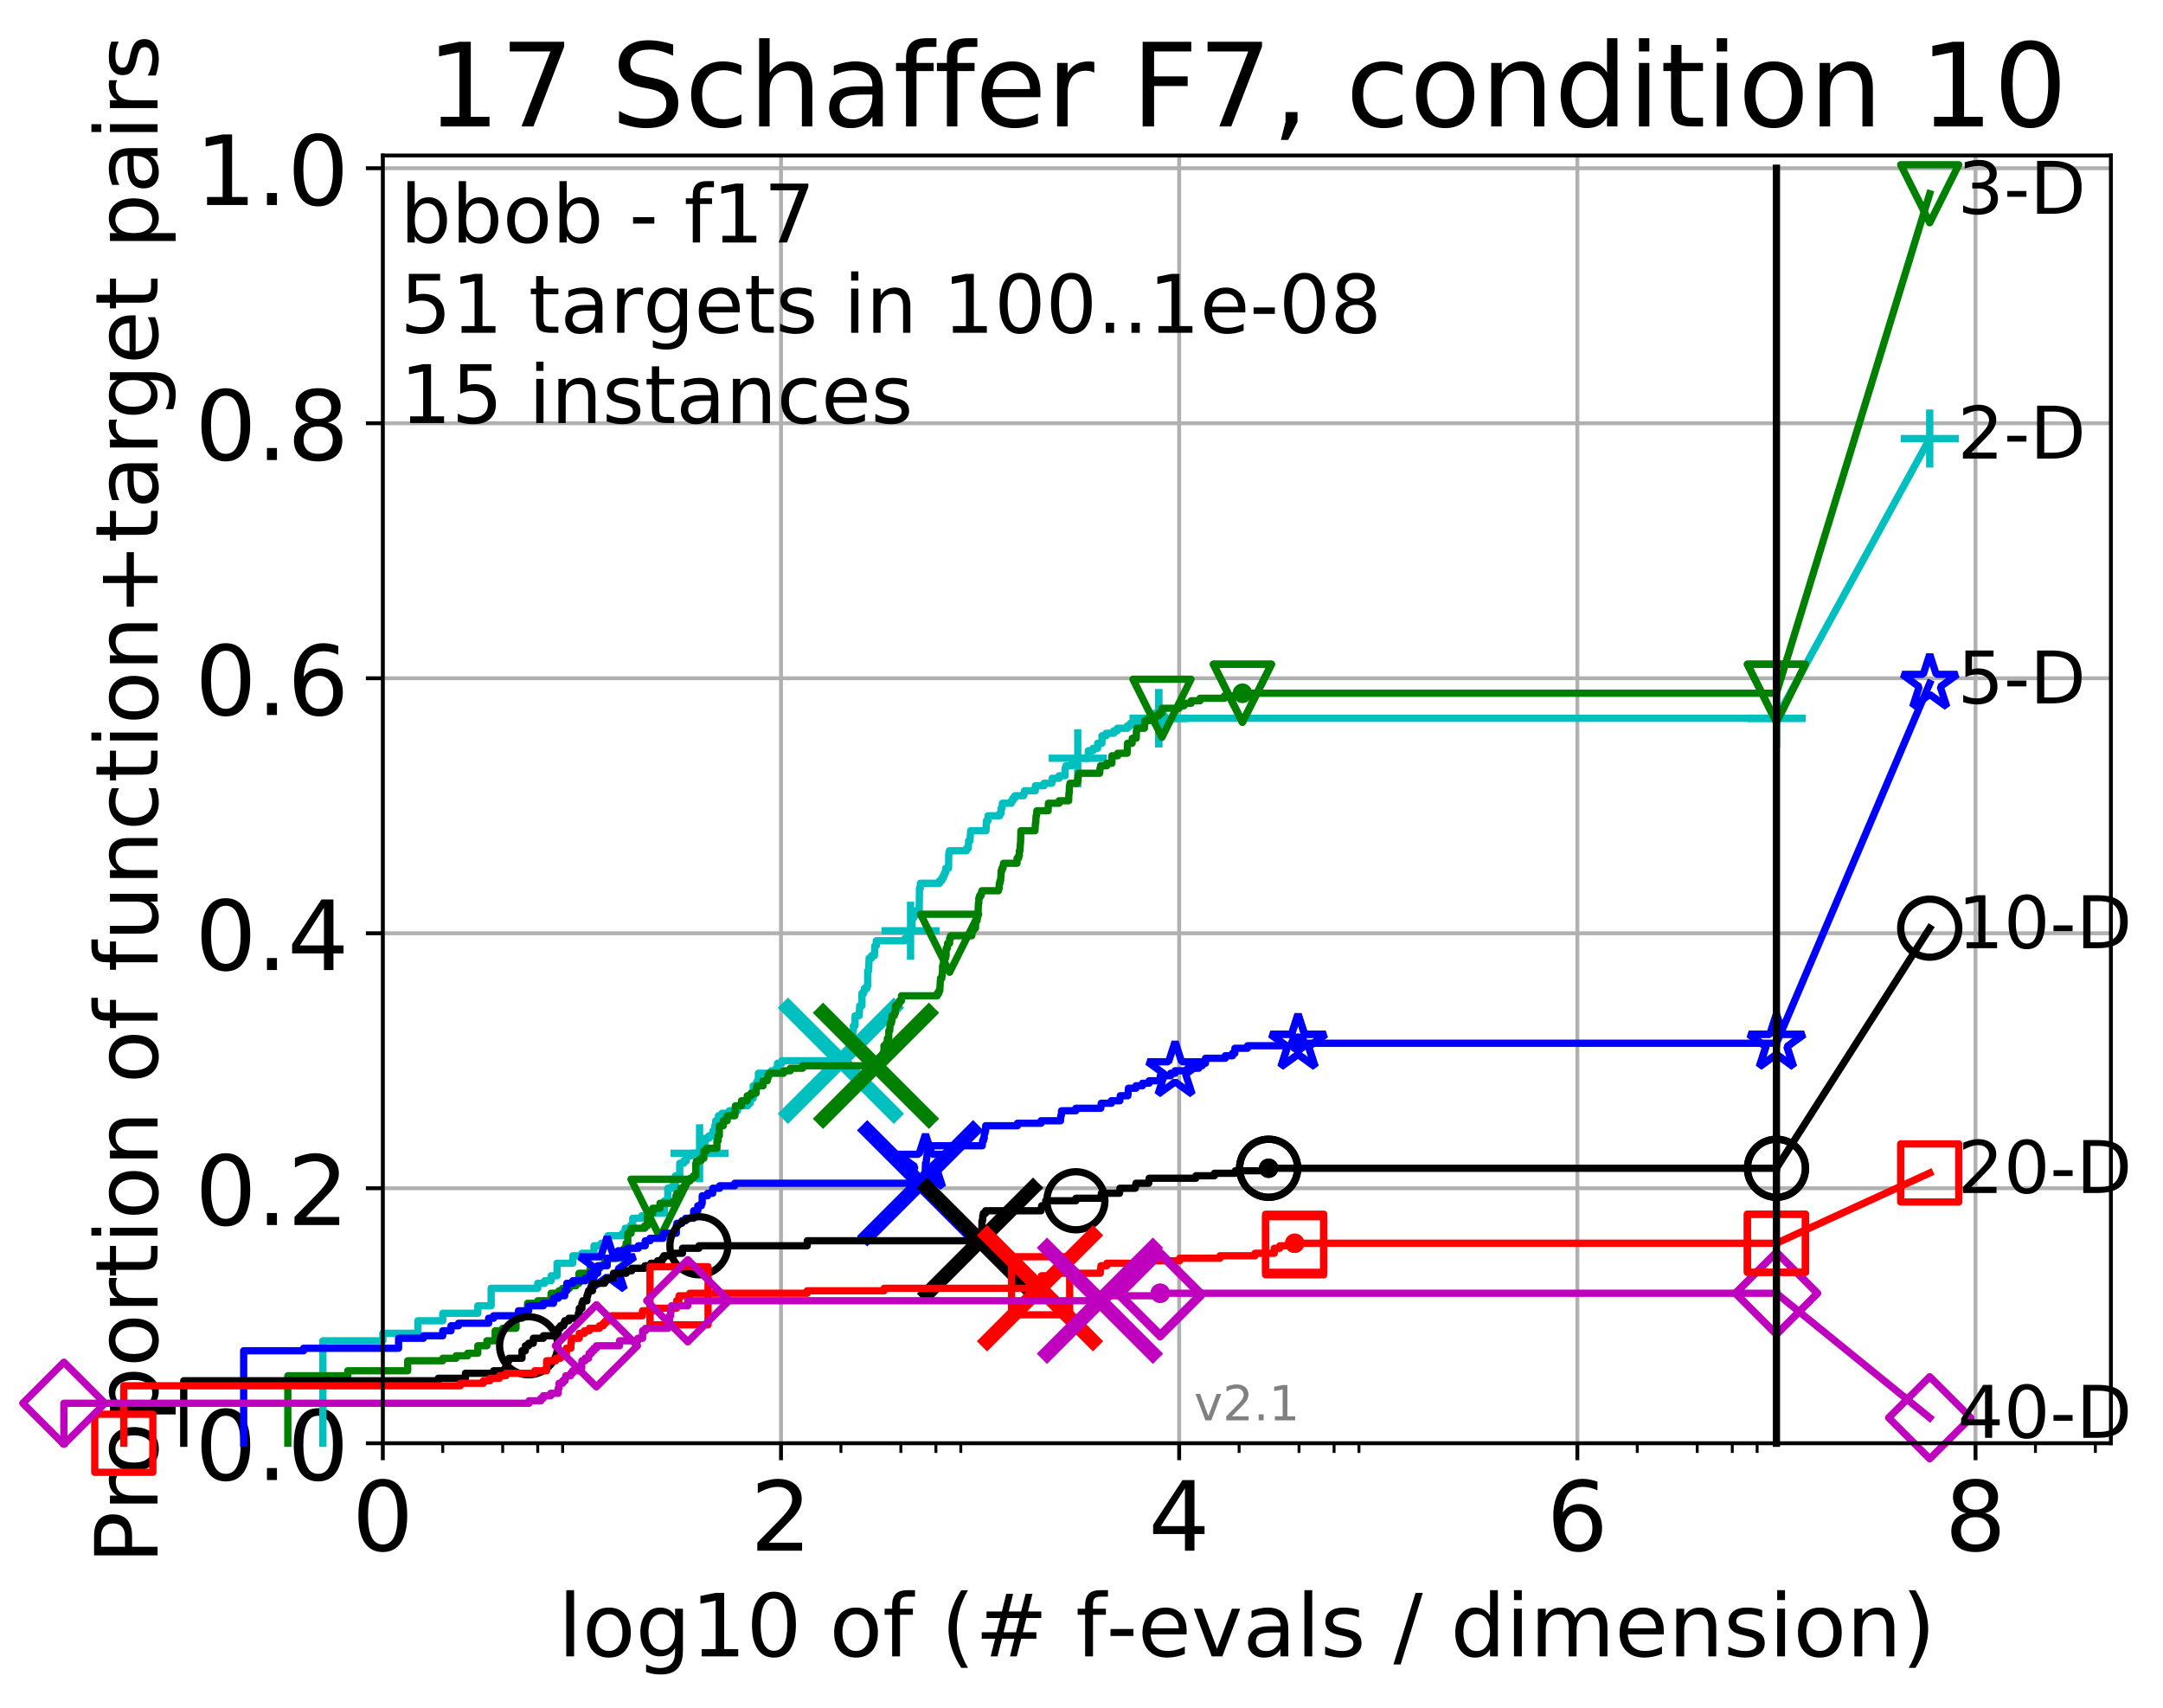 <?xml version="1.0" encoding="utf-8" standalone="no"?>
<!DOCTYPE svg PUBLIC "-//W3C//DTD SVG 1.1//EN"
  "http://www.w3.org/Graphics/SVG/1.1/DTD/svg11.dtd">
<!-- Created with matplotlib (http://matplotlib.org/) -->
<svg height="353pt" version="1.1" viewBox="0 0 447 353" width="447pt" xmlns="http://www.w3.org/2000/svg" xmlns:xlink="http://www.w3.org/1999/xlink">
 <defs>
  <style type="text/css">
*{stroke-linecap:butt;stroke-linejoin:round;}
  </style>
 </defs>
 <g id="figure_1">
  <g id="patch_1">
   <path d="M 0 353.222 
L 447.803 353.222 
L 447.803 0 
L 0 0 
z
" style="fill:#ffffff;"/>
  </g>
  <g id="axes_1">
   <g id="patch_2">
    <path d="M 79.113 298.245 
L 436.233 298.245 
L 436.233 32.133 
L 79.113 32.133 
z
" style="fill:#ffffff;"/>
   </g>
   <g id="matplotlib.axis_1">
    <g id="xtick_1">
     <g id="line2d_1">
      <path clip-path="url(#pd99a457d3d)" d="M 79.113 298.245 
L 79.113 32.133 
" style="fill:none;stroke:#b0b0b0;stroke-linecap:square;stroke-width:0.8;"/>
     </g>
     <g id="line2d_2">
      <defs>
       <path d="M 0 0 
L 0 3.5 
" id="m6224665c14" style="stroke:#000000;stroke-width:0.8;"/>
      </defs>
      <g>
       <use style="stroke:#000000;stroke-width:0.8;" x="79.113" xlink:href="#m6224665c14" y="298.245"/>
      </g>
     </g>
     <g id="text_1">
      <!-- 0 -->
      <defs>
       <path d="M 31.781 66.406 
Q 24.172 66.406 20.328 58.906 
Q 16.5 51.422 16.5 36.375 
Q 16.5 21.391 20.328 13.891 
Q 24.172 6.391 31.781 6.391 
Q 39.453 6.391 43.281 13.891 
Q 47.125 21.391 47.125 36.375 
Q 47.125 51.422 43.281 58.906 
Q 39.453 66.406 31.781 66.406 
M 31.781 74.219 
Q 44.047 74.219 50.516 64.516 
Q 56.984 54.828 56.984 36.375 
Q 56.984 17.969 50.516 8.266 
Q 44.047 -1.422 31.781 -1.422 
Q 19.531 -1.422 13.062 8.266 
Q 6.594 17.969 6.594 36.375 
Q 6.594 54.828 13.062 64.516 
Q 19.531 74.219 31.781 74.219 
" id="DejaVuSans-30"/>
      </defs>
      <g transform="translate(72.751 320.442)scale(0.2 -0.2)">
       <use xlink:href="#DejaVuSans-30"/>
      </g>
     </g>
    </g>
    <g id="xtick_2">
     <g id="line2d_3">
      <path clip-path="url(#pd99a457d3d)" d="M 161.399 298.245 
L 161.399 32.133 
" style="fill:none;stroke:#b0b0b0;stroke-linecap:square;stroke-width:0.8;"/>
     </g>
     <g id="line2d_4">
      <g>
       <use style="stroke:#000000;stroke-width:0.8;" x="161.399" xlink:href="#m6224665c14" y="298.245"/>
      </g>
     </g>
     <g id="text_2">
      <!-- 2 -->
      <defs>
       <path d="M 19.188 8.297 
L 53.609 8.297 
L 53.609 0 
L 7.328 0 
L 7.328 8.297 
Q 12.938 14.109 22.625 23.891 
Q 32.328 33.688 34.812 36.531 
Q 39.547 41.844 41.422 45.531 
Q 43.312 49.219 43.312 52.781 
Q 43.312 58.594 39.234 62.25 
Q 35.156 65.922 28.609 65.922 
Q 23.969 65.922 18.812 64.312 
Q 13.672 62.703 7.812 59.422 
L 7.812 69.391 
Q 13.766 71.781 18.938 73 
Q 24.125 74.219 28.422 74.219 
Q 39.75 74.219 46.484 68.547 
Q 53.219 62.891 53.219 53.422 
Q 53.219 48.922 51.531 44.891 
Q 49.859 40.875 45.406 35.406 
Q 44.188 33.984 37.641 27.219 
Q 31.109 20.453 19.188 8.297 
" id="DejaVuSans-32"/>
      </defs>
      <g transform="translate(155.037 320.442)scale(0.2 -0.2)">
       <use xlink:href="#DejaVuSans-32"/>
      </g>
     </g>
    </g>
    <g id="xtick_3">
     <g id="line2d_5">
      <path clip-path="url(#pd99a457d3d)" d="M 243.685 298.245 
L 243.685 32.133 
" style="fill:none;stroke:#b0b0b0;stroke-linecap:square;stroke-width:0.8;"/>
     </g>
     <g id="line2d_6">
      <g>
       <use style="stroke:#000000;stroke-width:0.8;" x="243.685" xlink:href="#m6224665c14" y="298.245"/>
      </g>
     </g>
     <g id="text_3">
      <!-- 4 -->
      <defs>
       <path d="M 37.797 64.312 
L 12.891 25.391 
L 37.797 25.391 
z
M 35.203 72.906 
L 47.609 72.906 
L 47.609 25.391 
L 58.016 25.391 
L 58.016 17.188 
L 47.609 17.188 
L 47.609 0 
L 37.797 0 
L 37.797 17.188 
L 4.891 17.188 
L 4.891 26.703 
z
" id="DejaVuSans-34"/>
      </defs>
      <g transform="translate(237.322 320.442)scale(0.2 -0.2)">
       <use xlink:href="#DejaVuSans-34"/>
      </g>
     </g>
    </g>
    <g id="xtick_4">
     <g id="line2d_7">
      <path clip-path="url(#pd99a457d3d)" d="M 325.97 298.245 
L 325.97 32.133 
" style="fill:none;stroke:#b0b0b0;stroke-linecap:square;stroke-width:0.8;"/>
     </g>
     <g id="line2d_8">
      <g>
       <use style="stroke:#000000;stroke-width:0.8;" x="325.97" xlink:href="#m6224665c14" y="298.245"/>
      </g>
     </g>
     <g id="text_4">
      <!-- 6 -->
      <defs>
       <path d="M 33.016 40.375 
Q 26.375 40.375 22.484 35.828 
Q 18.609 31.297 18.609 23.391 
Q 18.609 15.531 22.484 10.953 
Q 26.375 6.391 33.016 6.391 
Q 39.656 6.391 43.531 10.953 
Q 47.406 15.531 47.406 23.391 
Q 47.406 31.297 43.531 35.828 
Q 39.656 40.375 33.016 40.375 
M 52.594 71.297 
L 52.594 62.312 
Q 48.875 64.062 45.094 64.984 
Q 41.312 65.922 37.594 65.922 
Q 27.828 65.922 22.672 59.328 
Q 17.531 52.734 16.797 39.406 
Q 19.672 43.656 24.016 45.922 
Q 28.375 48.188 33.594 48.188 
Q 44.578 48.188 50.953 41.516 
Q 57.328 34.859 57.328 23.391 
Q 57.328 12.156 50.688 5.359 
Q 44.047 -1.422 33.016 -1.422 
Q 20.359 -1.422 13.672 8.266 
Q 6.984 17.969 6.984 36.375 
Q 6.984 53.656 15.188 63.938 
Q 23.391 74.219 37.203 74.219 
Q 40.922 74.219 44.703 73.484 
Q 48.484 72.75 52.594 71.297 
" id="DejaVuSans-36"/>
      </defs>
      <g transform="translate(319.608 320.442)scale(0.2 -0.2)">
       <use xlink:href="#DejaVuSans-36"/>
      </g>
     </g>
    </g>
    <g id="xtick_5">
     <g id="line2d_9">
      <path clip-path="url(#pd99a457d3d)" d="M 408.256 298.245 
L 408.256 32.133 
" style="fill:none;stroke:#b0b0b0;stroke-linecap:square;stroke-width:0.8;"/>
     </g>
     <g id="line2d_10">
      <g>
       <use style="stroke:#000000;stroke-width:0.8;" x="408.256" xlink:href="#m6224665c14" y="298.245"/>
      </g>
     </g>
     <g id="text_5">
      <!-- 8 -->
      <defs>
       <path d="M 31.781 34.625 
Q 24.75 34.625 20.719 30.859 
Q 16.703 27.094 16.703 20.516 
Q 16.703 13.922 20.719 10.156 
Q 24.75 6.391 31.781 6.391 
Q 38.812 6.391 42.859 10.172 
Q 46.922 13.969 46.922 20.516 
Q 46.922 27.094 42.891 30.859 
Q 38.875 34.625 31.781 34.625 
M 21.922 38.812 
Q 15.578 40.375 12.031 44.719 
Q 8.5 49.078 8.5 55.328 
Q 8.5 64.062 14.719 69.141 
Q 20.953 74.219 31.781 74.219 
Q 42.672 74.219 48.875 69.141 
Q 55.078 64.062 55.078 55.328 
Q 55.078 49.078 51.531 44.719 
Q 48 40.375 41.703 38.812 
Q 48.828 37.156 52.797 32.312 
Q 56.781 27.484 56.781 20.516 
Q 56.781 9.906 50.312 4.234 
Q 43.844 -1.422 31.781 -1.422 
Q 19.734 -1.422 13.25 4.234 
Q 6.781 9.906 6.781 20.516 
Q 6.781 27.484 10.781 32.312 
Q 14.797 37.156 21.922 38.812 
M 18.312 54.391 
Q 18.312 48.734 21.844 45.562 
Q 25.391 42.391 31.781 42.391 
Q 38.141 42.391 41.719 45.562 
Q 45.312 48.734 45.312 54.391 
Q 45.312 60.062 41.719 63.234 
Q 38.141 66.406 31.781 66.406 
Q 25.391 66.406 21.844 63.234 
Q 18.312 60.062 18.312 54.391 
" id="DejaVuSans-38"/>
      </defs>
      <g transform="translate(401.894 320.442)scale(0.2 -0.2)">
       <use xlink:href="#DejaVuSans-38"/>
      </g>
     </g>
    </g>
    <g id="xtick_6">
     <g id="line2d_11">
      <defs>
       <path d="M 0 0 
L 0 2 
" id="mec3980fa67" style="stroke:#000000;stroke-width:0.6;"/>
      </defs>
      <g>
       <use style="stroke:#000000;stroke-width:0.6;" x="91.499" xlink:href="#mec3980fa67" y="298.245"/>
      </g>
     </g>
    </g>
    <g id="xtick_7">
     <g id="line2d_12">
      <g>
       <use style="stroke:#000000;stroke-width:0.6;" x="103.884" xlink:href="#mec3980fa67" y="298.245"/>
      </g>
     </g>
    </g>
    <g id="xtick_8">
     <g id="line2d_13">
      <g>
       <use style="stroke:#000000;stroke-width:0.6;" x="111.129" xlink:href="#mec3980fa67" y="298.245"/>
      </g>
     </g>
    </g>
    <g id="xtick_9">
     <g id="line2d_14">
      <g>
       <use style="stroke:#000000;stroke-width:0.6;" x="116.269" xlink:href="#mec3980fa67" y="298.245"/>
      </g>
     </g>
    </g>
    <g id="xtick_10">
     <g id="line2d_15">
      <g>
       <use style="stroke:#000000;stroke-width:0.6;" x="173.784" xlink:href="#mec3980fa67" y="298.245"/>
      </g>
     </g>
    </g>
    <g id="xtick_11">
     <g id="line2d_16">
      <g>
       <use style="stroke:#000000;stroke-width:0.6;" x="186.17" xlink:href="#mec3980fa67" y="298.245"/>
      </g>
     </g>
    </g>
    <g id="xtick_12">
     <g id="line2d_17">
      <g>
       <use style="stroke:#000000;stroke-width:0.6;" x="193.414" xlink:href="#mec3980fa67" y="298.245"/>
      </g>
     </g>
    </g>
    <g id="xtick_13">
     <g id="line2d_18">
      <g>
       <use style="stroke:#000000;stroke-width:0.6;" x="198.555" xlink:href="#mec3980fa67" y="298.245"/>
      </g>
     </g>
    </g>
    <g id="xtick_14">
     <g id="line2d_19">
      <g>
       <use style="stroke:#000000;stroke-width:0.6;" x="256.07" xlink:href="#mec3980fa67" y="298.245"/>
      </g>
     </g>
    </g>
    <g id="xtick_15">
     <g id="line2d_20">
      <g>
       <use style="stroke:#000000;stroke-width:0.6;" x="268.455" xlink:href="#mec3980fa67" y="298.245"/>
      </g>
     </g>
    </g>
    <g id="xtick_16">
     <g id="line2d_21">
      <g>
       <use style="stroke:#000000;stroke-width:0.6;" x="275.7" xlink:href="#mec3980fa67" y="298.245"/>
      </g>
     </g>
    </g>
    <g id="xtick_17">
     <g id="line2d_22">
      <g>
       <use style="stroke:#000000;stroke-width:0.6;" x="280.84" xlink:href="#mec3980fa67" y="298.245"/>
      </g>
     </g>
    </g>
    <g id="xtick_18">
     <g id="line2d_23">
      <g>
       <use style="stroke:#000000;stroke-width:0.6;" x="338.356" xlink:href="#mec3980fa67" y="298.245"/>
      </g>
     </g>
    </g>
    <g id="xtick_19">
     <g id="line2d_24">
      <g>
       <use style="stroke:#000000;stroke-width:0.6;" x="350.741" xlink:href="#mec3980fa67" y="298.245"/>
      </g>
     </g>
    </g>
    <g id="xtick_20">
     <g id="line2d_25">
      <g>
       <use style="stroke:#000000;stroke-width:0.6;" x="357.986" xlink:href="#mec3980fa67" y="298.245"/>
      </g>
     </g>
    </g>
    <g id="xtick_21">
     <g id="line2d_26">
      <g>
       <use style="stroke:#000000;stroke-width:0.6;" x="363.126" xlink:href="#mec3980fa67" y="298.245"/>
      </g>
     </g>
    </g>
    <g id="xtick_22">
     <g id="line2d_27">
      <g>
       <use style="stroke:#000000;stroke-width:0.6;" x="420.641" xlink:href="#mec3980fa67" y="298.245"/>
      </g>
     </g>
    </g>
    <g id="xtick_23">
     <g id="line2d_28">
      <g>
       <use style="stroke:#000000;stroke-width:0.6;" x="433.027" xlink:href="#mec3980fa67" y="298.245"/>
      </g>
     </g>
    </g>
    <g id="text_6">
     <!-- log10 of (# f-evals / dimension) -->
     <defs>
      <path d="M 9.422 75.984 
L 18.406 75.984 
L 18.406 0 
L 9.422 0 
z
" id="DejaVuSans-6c"/>
      <path d="M 30.609 48.391 
Q 23.391 48.391 19.188 42.75 
Q 14.984 37.109 14.984 27.297 
Q 14.984 17.484 19.156 11.844 
Q 23.344 6.203 30.609 6.203 
Q 37.797 6.203 41.984 11.859 
Q 46.188 17.531 46.188 27.297 
Q 46.188 37.016 41.984 42.703 
Q 37.797 48.391 30.609 48.391 
M 30.609 56 
Q 42.328 56 49.016 48.375 
Q 55.719 40.766 55.719 27.297 
Q 55.719 13.875 49.016 6.219 
Q 42.328 -1.422 30.609 -1.422 
Q 18.844 -1.422 12.172 6.219 
Q 5.516 13.875 5.516 27.297 
Q 5.516 40.766 12.172 48.375 
Q 18.844 56 30.609 56 
" id="DejaVuSans-6f"/>
      <path d="M 45.406 27.984 
Q 45.406 37.75 41.375 43.109 
Q 37.359 48.484 30.078 48.484 
Q 22.859 48.484 18.828 43.109 
Q 14.797 37.75 14.797 27.984 
Q 14.797 18.266 18.828 12.891 
Q 22.859 7.516 30.078 7.516 
Q 37.359 7.516 41.375 12.891 
Q 45.406 18.266 45.406 27.984 
M 54.391 6.781 
Q 54.391 -7.172 48.188 -13.984 
Q 42 -20.797 29.203 -20.797 
Q 24.469 -20.797 20.266 -20.094 
Q 16.062 -19.391 12.109 -17.922 
L 12.109 -9.188 
Q 16.062 -11.328 19.922 -12.344 
Q 23.781 -13.375 27.781 -13.375 
Q 36.625 -13.375 41.016 -8.766 
Q 45.406 -4.156 45.406 5.172 
L 45.406 9.625 
Q 42.625 4.781 38.281 2.391 
Q 33.938 0 27.875 0 
Q 17.828 0 11.672 7.656 
Q 5.516 15.328 5.516 27.984 
Q 5.516 40.672 11.672 48.328 
Q 17.828 56 27.875 56 
Q 33.938 56 38.281 53.609 
Q 42.625 51.219 45.406 46.391 
L 45.406 54.688 
L 54.391 54.688 
z
" id="DejaVuSans-67"/>
      <path d="M 12.406 8.297 
L 28.516 8.297 
L 28.516 63.922 
L 10.984 60.406 
L 10.984 69.391 
L 28.422 72.906 
L 38.281 72.906 
L 38.281 8.297 
L 54.391 8.297 
L 54.391 0 
L 12.406 0 
z
" id="DejaVuSans-31"/>
      <path id="DejaVuSans-20"/>
      <path d="M 37.109 75.984 
L 37.109 68.5 
L 28.516 68.5 
Q 23.688 68.5 21.797 66.547 
Q 19.922 64.594 19.922 59.516 
L 19.922 54.688 
L 34.719 54.688 
L 34.719 47.703 
L 19.922 47.703 
L 19.922 0 
L 10.891 0 
L 10.891 47.703 
L 2.297 47.703 
L 2.297 54.688 
L 10.891 54.688 
L 10.891 58.5 
Q 10.891 67.625 15.141 71.797 
Q 19.391 75.984 28.609 75.984 
z
" id="DejaVuSans-66"/>
      <path d="M 31 75.875 
Q 24.469 64.656 21.281 53.656 
Q 18.109 42.672 18.109 31.391 
Q 18.109 20.125 21.312 9.062 
Q 24.516 -2 31 -13.188 
L 23.188 -13.188 
Q 15.875 -1.703 12.234 9.375 
Q 8.594 20.453 8.594 31.391 
Q 8.594 42.281 12.203 53.312 
Q 15.828 64.359 23.188 75.875 
z
" id="DejaVuSans-28"/>
      <path d="M 51.125 44 
L 36.922 44 
L 32.812 27.688 
L 47.125 27.688 
z
M 43.797 71.781 
L 38.719 51.516 
L 52.984 51.516 
L 58.109 71.781 
L 65.922 71.781 
L 60.891 51.516 
L 76.125 51.516 
L 76.125 44 
L 58.984 44 
L 54.984 27.688 
L 70.516 27.688 
L 70.516 20.219 
L 53.078 20.219 
L 48 0 
L 40.188 0 
L 45.219 20.219 
L 30.906 20.219 
L 25.875 0 
L 18.016 0 
L 23.094 20.219 
L 7.719 20.219 
L 7.719 27.688 
L 24.906 27.688 
L 29 44 
L 13.281 44 
L 13.281 51.516 
L 30.906 51.516 
L 35.891 71.781 
z
" id="DejaVuSans-23"/>
      <path d="M 4.891 31.391 
L 31.203 31.391 
L 31.203 23.391 
L 4.891 23.391 
z
" id="DejaVuSans-2d"/>
      <path d="M 56.203 29.594 
L 56.203 25.203 
L 14.891 25.203 
Q 15.484 15.922 20.484 11.062 
Q 25.484 6.203 34.422 6.203 
Q 39.594 6.203 44.453 7.469 
Q 49.312 8.734 54.109 11.281 
L 54.109 2.781 
Q 49.266 0.734 44.188 -0.344 
Q 39.109 -1.422 33.891 -1.422 
Q 20.797 -1.422 13.156 6.188 
Q 5.516 13.812 5.516 26.812 
Q 5.516 40.234 12.766 48.109 
Q 20.016 56 32.328 56 
Q 43.359 56 49.781 48.891 
Q 56.203 41.797 56.203 29.594 
M 47.219 32.234 
Q 47.125 39.594 43.094 43.984 
Q 39.062 48.391 32.422 48.391 
Q 24.906 48.391 20.391 44.141 
Q 15.875 39.891 15.188 32.172 
z
" id="DejaVuSans-65"/>
      <path d="M 2.984 54.688 
L 12.5 54.688 
L 29.594 8.797 
L 46.688 54.688 
L 56.203 54.688 
L 35.688 0 
L 23.484 0 
z
" id="DejaVuSans-76"/>
      <path d="M 34.281 27.484 
Q 23.391 27.484 19.188 25 
Q 14.984 22.516 14.984 16.5 
Q 14.984 11.719 18.141 8.906 
Q 21.297 6.109 26.703 6.109 
Q 34.188 6.109 38.703 11.406 
Q 43.219 16.703 43.219 25.484 
L 43.219 27.484 
z
M 52.203 31.203 
L 52.203 0 
L 43.219 0 
L 43.219 8.297 
Q 40.141 3.328 35.547 0.953 
Q 30.953 -1.422 24.312 -1.422 
Q 15.922 -1.422 10.953 3.297 
Q 6 8.016 6 15.922 
Q 6 25.141 12.172 29.828 
Q 18.359 34.516 30.609 34.516 
L 43.219 34.516 
L 43.219 35.406 
Q 43.219 41.609 39.141 45 
Q 35.062 48.391 27.688 48.391 
Q 23 48.391 18.547 47.266 
Q 14.109 46.141 10.016 43.891 
L 10.016 52.203 
Q 14.938 54.109 19.578 55.047 
Q 24.219 56 28.609 56 
Q 40.484 56 46.344 49.844 
Q 52.203 43.703 52.203 31.203 
" id="DejaVuSans-61"/>
      <path d="M 44.281 53.078 
L 44.281 44.578 
Q 40.484 46.531 36.375 47.5 
Q 32.281 48.484 27.875 48.484 
Q 21.188 48.484 17.844 46.438 
Q 14.5 44.391 14.5 40.281 
Q 14.5 37.156 16.891 35.375 
Q 19.281 33.594 26.516 31.984 
L 29.594 31.297 
Q 39.156 29.25 43.188 25.516 
Q 47.219 21.781 47.219 15.094 
Q 47.219 7.469 41.188 3.016 
Q 35.156 -1.422 24.609 -1.422 
Q 20.219 -1.422 15.453 -0.562 
Q 10.688 0.297 5.422 2 
L 5.422 11.281 
Q 10.406 8.688 15.234 7.391 
Q 20.062 6.109 24.812 6.109 
Q 31.156 6.109 34.562 8.281 
Q 37.984 10.453 37.984 14.406 
Q 37.984 18.062 35.516 20.016 
Q 33.062 21.969 24.703 23.781 
L 21.578 24.516 
Q 13.234 26.266 9.516 29.906 
Q 5.812 33.547 5.812 39.891 
Q 5.812 47.609 11.281 51.797 
Q 16.75 56 26.812 56 
Q 31.781 56 36.172 55.266 
Q 40.578 54.547 44.281 53.078 
" id="DejaVuSans-73"/>
      <path d="M 25.391 72.906 
L 33.688 72.906 
L 8.297 -9.281 
L 0 -9.281 
z
" id="DejaVuSans-2f"/>
      <path d="M 45.406 46.391 
L 45.406 75.984 
L 54.391 75.984 
L 54.391 0 
L 45.406 0 
L 45.406 8.203 
Q 42.578 3.328 38.25 0.953 
Q 33.938 -1.422 27.875 -1.422 
Q 17.969 -1.422 11.734 6.484 
Q 5.516 14.406 5.516 27.297 
Q 5.516 40.188 11.734 48.094 
Q 17.969 56 27.875 56 
Q 33.938 56 38.25 53.625 
Q 42.578 51.266 45.406 46.391 
M 14.797 27.297 
Q 14.797 17.391 18.875 11.75 
Q 22.953 6.109 30.078 6.109 
Q 37.203 6.109 41.297 11.75 
Q 45.406 17.391 45.406 27.297 
Q 45.406 37.203 41.297 42.844 
Q 37.203 48.484 30.078 48.484 
Q 22.953 48.484 18.875 42.844 
Q 14.797 37.203 14.797 27.297 
" id="DejaVuSans-64"/>
      <path d="M 9.422 54.688 
L 18.406 54.688 
L 18.406 0 
L 9.422 0 
z
M 9.422 75.984 
L 18.406 75.984 
L 18.406 64.594 
L 9.422 64.594 
z
" id="DejaVuSans-69"/>
      <path d="M 52 44.188 
Q 55.375 50.25 60.062 53.125 
Q 64.75 56 71.094 56 
Q 79.641 56 84.281 50.016 
Q 88.922 44.047 88.922 33.016 
L 88.922 0 
L 79.891 0 
L 79.891 32.719 
Q 79.891 40.578 77.094 44.375 
Q 74.312 48.188 68.609 48.188 
Q 61.625 48.188 57.562 43.547 
Q 53.516 38.922 53.516 30.906 
L 53.516 0 
L 44.484 0 
L 44.484 32.719 
Q 44.484 40.625 41.703 44.406 
Q 38.922 48.188 33.109 48.188 
Q 26.219 48.188 22.156 43.531 
Q 18.109 38.875 18.109 30.906 
L 18.109 0 
L 9.078 0 
L 9.078 54.688 
L 18.109 54.688 
L 18.109 46.188 
Q 21.188 51.219 25.484 53.609 
Q 29.781 56 35.688 56 
Q 41.656 56 45.828 52.969 
Q 50 49.953 52 44.188 
" id="DejaVuSans-6d"/>
      <path d="M 54.891 33.016 
L 54.891 0 
L 45.906 0 
L 45.906 32.719 
Q 45.906 40.484 42.875 44.328 
Q 39.844 48.188 33.797 48.188 
Q 26.516 48.188 22.312 43.547 
Q 18.109 38.922 18.109 30.906 
L 18.109 0 
L 9.078 0 
L 9.078 54.688 
L 18.109 54.688 
L 18.109 46.188 
Q 21.344 51.125 25.703 53.562 
Q 30.078 56 35.797 56 
Q 45.219 56 50.047 50.172 
Q 54.891 44.344 54.891 33.016 
" id="DejaVuSans-6e"/>
      <path d="M 8.016 75.875 
L 15.828 75.875 
Q 23.141 64.359 26.781 53.312 
Q 30.422 42.281 30.422 31.391 
Q 30.422 20.453 26.781 9.375 
Q 23.141 -1.703 15.828 -13.188 
L 8.016 -13.188 
Q 14.5 -2 17.703 9.062 
Q 20.906 20.125 20.906 31.391 
Q 20.906 42.672 17.703 53.656 
Q 14.5 64.656 8.016 75.875 
" id="DejaVuSans-29"/>
     </defs>
     <g transform="translate(115.328 342.279)scale(0.18 -0.18)">
      <use xlink:href="#DejaVuSans-6c"/>
      <use x="27.783" xlink:href="#DejaVuSans-6f"/>
      <use x="88.965" xlink:href="#DejaVuSans-67"/>
      <use x="152.441" xlink:href="#DejaVuSans-31"/>
      <use x="216.064" xlink:href="#DejaVuSans-30"/>
      <use x="279.688" xlink:href="#DejaVuSans-20"/>
      <use x="311.475" xlink:href="#DejaVuSans-6f"/>
      <use x="372.656" xlink:href="#DejaVuSans-66"/>
      <use x="407.861" xlink:href="#DejaVuSans-20"/>
      <use x="439.648" xlink:href="#DejaVuSans-28"/>
      <use x="478.662" xlink:href="#DejaVuSans-23"/>
      <use x="562.451" xlink:href="#DejaVuSans-20"/>
      <use x="594.238" xlink:href="#DejaVuSans-66"/>
      <use x="629.365" xlink:href="#DejaVuSans-2d"/>
      <use x="665.449" xlink:href="#DejaVuSans-65"/>
      <use x="726.973" xlink:href="#DejaVuSans-76"/>
      <use x="786.152" xlink:href="#DejaVuSans-61"/>
      <use x="847.432" xlink:href="#DejaVuSans-6c"/>
      <use x="875.215" xlink:href="#DejaVuSans-73"/>
      <use x="927.314" xlink:href="#DejaVuSans-20"/>
      <use x="959.102" xlink:href="#DejaVuSans-2f"/>
      <use x="992.793" xlink:href="#DejaVuSans-20"/>
      <use x="1024.58" xlink:href="#DejaVuSans-64"/>
      <use x="1088.057" xlink:href="#DejaVuSans-69"/>
      <use x="1115.84" xlink:href="#DejaVuSans-6d"/>
      <use x="1213.252" xlink:href="#DejaVuSans-65"/>
      <use x="1274.775" xlink:href="#DejaVuSans-6e"/>
      <use x="1338.154" xlink:href="#DejaVuSans-73"/>
      <use x="1390.254" xlink:href="#DejaVuSans-69"/>
      <use x="1418.037" xlink:href="#DejaVuSans-6f"/>
      <use x="1479.219" xlink:href="#DejaVuSans-6e"/>
      <use x="1542.598" xlink:href="#DejaVuSans-29"/>
     </g>
    </g>
   </g>
   <g id="matplotlib.axis_2">
    <g id="ytick_1">
     <g id="line2d_29">
      <path clip-path="url(#pd99a457d3d)" d="M 79.113 298.245 
L 436.233 298.245 
" style="fill:none;stroke:#b0b0b0;stroke-linecap:square;stroke-width:0.8;"/>
     </g>
     <g id="line2d_30">
      <defs>
       <path d="M 0 0 
L -3.5 0 
" id="m326362f5be" style="stroke:#000000;stroke-width:0.8;"/>
      </defs>
      <g>
       <use style="stroke:#000000;stroke-width:0.8;" x="79.113" xlink:href="#m326362f5be" y="298.245"/>
      </g>
     </g>
     <g id="text_7">
      <!-- 0.0 -->
      <defs>
       <path d="M 10.688 12.406 
L 21 12.406 
L 21 0 
L 10.688 0 
z
" id="DejaVuSans-2e"/>
      </defs>
      <g transform="translate(40.307 305.844)scale(0.2 -0.2)">
       <use xlink:href="#DejaVuSans-30"/>
       <use x="63.623" xlink:href="#DejaVuSans-2e"/>
       <use x="95.41" xlink:href="#DejaVuSans-30"/>
      </g>
     </g>
    </g>
    <g id="ytick_2">
     <g id="line2d_31">
      <path clip-path="url(#pd99a457d3d)" d="M 79.113 245.55 
L 436.233 245.55 
" style="fill:none;stroke:#b0b0b0;stroke-linecap:square;stroke-width:0.8;"/>
     </g>
     <g id="line2d_32">
      <g>
       <use style="stroke:#000000;stroke-width:0.8;" x="79.113" xlink:href="#m326362f5be" y="245.55"/>
      </g>
     </g>
     <g id="text_8">
      <!-- 0.2 -->
      <g transform="translate(40.307 253.148)scale(0.2 -0.2)">
       <use xlink:href="#DejaVuSans-30"/>
       <use x="63.623" xlink:href="#DejaVuSans-2e"/>
       <use x="95.41" xlink:href="#DejaVuSans-32"/>
      </g>
     </g>
    </g>
    <g id="ytick_3">
     <g id="line2d_33">
      <path clip-path="url(#pd99a457d3d)" d="M 79.113 192.854 
L 436.233 192.854 
" style="fill:none;stroke:#b0b0b0;stroke-linecap:square;stroke-width:0.8;"/>
     </g>
     <g id="line2d_34">
      <g>
       <use style="stroke:#000000;stroke-width:0.8;" x="79.113" xlink:href="#m326362f5be" y="192.854"/>
      </g>
     </g>
     <g id="text_9">
      <!-- 0.4 -->
      <g transform="translate(40.307 200.453)scale(0.2 -0.2)">
       <use xlink:href="#DejaVuSans-30"/>
       <use x="63.623" xlink:href="#DejaVuSans-2e"/>
       <use x="95.41" xlink:href="#DejaVuSans-34"/>
      </g>
     </g>
    </g>
    <g id="ytick_4">
     <g id="line2d_35">
      <path clip-path="url(#pd99a457d3d)" d="M 79.113 140.159 
L 436.233 140.159 
" style="fill:none;stroke:#b0b0b0;stroke-linecap:square;stroke-width:0.8;"/>
     </g>
     <g id="line2d_36">
      <g>
       <use style="stroke:#000000;stroke-width:0.8;" x="79.113" xlink:href="#m326362f5be" y="140.159"/>
      </g>
     </g>
     <g id="text_10">
      <!-- 0.6 -->
      <g transform="translate(40.307 147.757)scale(0.2 -0.2)">
       <use xlink:href="#DejaVuSans-30"/>
       <use x="63.623" xlink:href="#DejaVuSans-2e"/>
       <use x="95.41" xlink:href="#DejaVuSans-36"/>
      </g>
     </g>
    </g>
    <g id="ytick_5">
     <g id="line2d_37">
      <path clip-path="url(#pd99a457d3d)" d="M 79.113 87.464 
L 436.233 87.464 
" style="fill:none;stroke:#b0b0b0;stroke-linecap:square;stroke-width:0.8;"/>
     </g>
     <g id="line2d_38">
      <g>
       <use style="stroke:#000000;stroke-width:0.8;" x="79.113" xlink:href="#m326362f5be" y="87.464"/>
      </g>
     </g>
     <g id="text_11">
      <!-- 0.8 -->
      <g transform="translate(40.307 95.062)scale(0.2 -0.2)">
       <use xlink:href="#DejaVuSans-30"/>
       <use x="63.623" xlink:href="#DejaVuSans-2e"/>
       <use x="95.41" xlink:href="#DejaVuSans-38"/>
      </g>
     </g>
    </g>
    <g id="ytick_6">
     <g id="line2d_39">
      <path clip-path="url(#pd99a457d3d)" d="M 79.113 34.768 
L 436.233 34.768 
" style="fill:none;stroke:#b0b0b0;stroke-linecap:square;stroke-width:0.8;"/>
     </g>
     <g id="line2d_40">
      <g>
       <use style="stroke:#000000;stroke-width:0.8;" x="79.113" xlink:href="#m326362f5be" y="34.768"/>
      </g>
     </g>
     <g id="text_12">
      <!-- 1.0 -->
      <g transform="translate(40.307 42.367)scale(0.2 -0.2)">
       <use xlink:href="#DejaVuSans-31"/>
       <use x="63.623" xlink:href="#DejaVuSans-2e"/>
       <use x="95.41" xlink:href="#DejaVuSans-30"/>
      </g>
     </g>
    </g>
    <g id="text_13">
     <!-- Proportion of function+target pairs -->
     <defs>
      <path d="M 19.672 64.797 
L 19.672 37.406 
L 32.078 37.406 
Q 38.969 37.406 42.719 40.969 
Q 46.484 44.531 46.484 51.125 
Q 46.484 57.672 42.719 61.234 
Q 38.969 64.797 32.078 64.797 
z
M 9.812 72.906 
L 32.078 72.906 
Q 44.344 72.906 50.609 67.359 
Q 56.891 61.812 56.891 51.125 
Q 56.891 40.328 50.609 34.812 
Q 44.344 29.297 32.078 29.297 
L 19.672 29.297 
L 19.672 0 
L 9.812 0 
z
" id="DejaVuSans-50"/>
      <path d="M 41.109 46.297 
Q 39.594 47.172 37.812 47.578 
Q 36.031 48 33.891 48 
Q 26.266 48 22.188 43.047 
Q 18.109 38.094 18.109 28.812 
L 18.109 0 
L 9.078 0 
L 9.078 54.688 
L 18.109 54.688 
L 18.109 46.188 
Q 20.953 51.172 25.484 53.578 
Q 30.031 56 36.531 56 
Q 37.453 56 38.578 55.875 
Q 39.703 55.766 41.062 55.516 
z
" id="DejaVuSans-72"/>
      <path d="M 18.109 8.203 
L 18.109 -20.797 
L 9.078 -20.797 
L 9.078 54.688 
L 18.109 54.688 
L 18.109 46.391 
Q 20.953 51.266 25.266 53.625 
Q 29.594 56 35.594 56 
Q 45.562 56 51.781 48.094 
Q 58.016 40.188 58.016 27.297 
Q 58.016 14.406 51.781 6.484 
Q 45.562 -1.422 35.594 -1.422 
Q 29.594 -1.422 25.266 0.953 
Q 20.953 3.328 18.109 8.203 
M 48.688 27.297 
Q 48.688 37.203 44.609 42.844 
Q 40.531 48.484 33.406 48.484 
Q 26.266 48.484 22.188 42.844 
Q 18.109 37.203 18.109 27.297 
Q 18.109 17.391 22.188 11.75 
Q 26.266 6.109 33.406 6.109 
Q 40.531 6.109 44.609 11.75 
Q 48.688 17.391 48.688 27.297 
" id="DejaVuSans-70"/>
      <path d="M 18.312 70.219 
L 18.312 54.688 
L 36.812 54.688 
L 36.812 47.703 
L 18.312 47.703 
L 18.312 18.016 
Q 18.312 11.328 20.141 9.422 
Q 21.969 7.516 27.594 7.516 
L 36.812 7.516 
L 36.812 0 
L 27.594 0 
Q 17.188 0 13.234 3.875 
Q 9.281 7.766 9.281 18.016 
L 9.281 47.703 
L 2.688 47.703 
L 2.688 54.688 
L 9.281 54.688 
L 9.281 70.219 
z
" id="DejaVuSans-74"/>
      <path d="M 8.5 21.578 
L 8.5 54.688 
L 17.484 54.688 
L 17.484 21.922 
Q 17.484 14.156 20.5 10.266 
Q 23.531 6.391 29.594 6.391 
Q 36.859 6.391 41.078 11.031 
Q 45.312 15.672 45.312 23.688 
L 45.312 54.688 
L 54.297 54.688 
L 54.297 0 
L 45.312 0 
L 45.312 8.406 
Q 42.047 3.422 37.719 1 
Q 33.406 -1.422 27.688 -1.422 
Q 18.266 -1.422 13.375 4.438 
Q 8.5 10.297 8.5 21.578 
M 31.109 56 
z
" id="DejaVuSans-75"/>
      <path d="M 48.781 52.594 
L 48.781 44.188 
Q 44.969 46.297 41.141 47.344 
Q 37.312 48.391 33.406 48.391 
Q 24.656 48.391 19.812 42.844 
Q 14.984 37.312 14.984 27.297 
Q 14.984 17.281 19.812 11.734 
Q 24.656 6.203 33.406 6.203 
Q 37.312 6.203 41.141 7.25 
Q 44.969 8.297 48.781 10.406 
L 48.781 2.094 
Q 45.016 0.344 40.984 -0.531 
Q 36.969 -1.422 32.422 -1.422 
Q 20.062 -1.422 12.781 6.344 
Q 5.516 14.109 5.516 27.297 
Q 5.516 40.672 12.859 48.328 
Q 20.219 56 33.016 56 
Q 37.156 56 41.109 55.141 
Q 45.062 54.297 48.781 52.594 
" id="DejaVuSans-63"/>
      <path d="M 46 62.703 
L 46 35.5 
L 73.188 35.5 
L 73.188 27.203 
L 46 27.203 
L 46 0 
L 37.797 0 
L 37.797 27.203 
L 10.594 27.203 
L 10.594 35.5 
L 37.797 35.5 
L 37.797 62.703 
z
" id="DejaVuSans-2b"/>
     </defs>
     <g transform="translate(32.564 323.179)rotate(-90)scale(0.18 -0.18)">
      <use xlink:href="#DejaVuSans-50"/>
      <use x="60.287" xlink:href="#DejaVuSans-72"/>
      <use x="101.369" xlink:href="#DejaVuSans-6f"/>
      <use x="162.551" xlink:href="#DejaVuSans-70"/>
      <use x="226.027" xlink:href="#DejaVuSans-6f"/>
      <use x="287.209" xlink:href="#DejaVuSans-72"/>
      <use x="328.322" xlink:href="#DejaVuSans-74"/>
      <use x="367.531" xlink:href="#DejaVuSans-69"/>
      <use x="395.314" xlink:href="#DejaVuSans-6f"/>
      <use x="456.496" xlink:href="#DejaVuSans-6e"/>
      <use x="519.875" xlink:href="#DejaVuSans-20"/>
      <use x="551.662" xlink:href="#DejaVuSans-6f"/>
      <use x="612.844" xlink:href="#DejaVuSans-66"/>
      <use x="648.049" xlink:href="#DejaVuSans-20"/>
      <use x="679.836" xlink:href="#DejaVuSans-66"/>
      <use x="715.041" xlink:href="#DejaVuSans-75"/>
      <use x="778.42" xlink:href="#DejaVuSans-6e"/>
      <use x="841.799" xlink:href="#DejaVuSans-63"/>
      <use x="896.779" xlink:href="#DejaVuSans-74"/>
      <use x="935.988" xlink:href="#DejaVuSans-69"/>
      <use x="963.771" xlink:href="#DejaVuSans-6f"/>
      <use x="1024.953" xlink:href="#DejaVuSans-6e"/>
      <use x="1088.332" xlink:href="#DejaVuSans-2b"/>
      <use x="1172.121" xlink:href="#DejaVuSans-74"/>
      <use x="1211.33" xlink:href="#DejaVuSans-61"/>
      <use x="1272.609" xlink:href="#DejaVuSans-72"/>
      <use x="1313.707" xlink:href="#DejaVuSans-67"/>
      <use x="1377.184" xlink:href="#DejaVuSans-65"/>
      <use x="1438.707" xlink:href="#DejaVuSans-74"/>
      <use x="1477.916" xlink:href="#DejaVuSans-20"/>
      <use x="1509.703" xlink:href="#DejaVuSans-70"/>
      <use x="1573.18" xlink:href="#DejaVuSans-61"/>
      <use x="1634.459" xlink:href="#DejaVuSans-69"/>
      <use x="1662.242" xlink:href="#DejaVuSans-72"/>
      <use x="1703.355" xlink:href="#DejaVuSans-73"/>
     </g>
    </g>
   </g>
   <g id="line2d_41">
    <defs>
     <path d="M 0 1.5 
C 0.398 1.5 0.779 1.342 1.061 1.061 
C 1.342 0.779 1.5 0.398 1.5 0 
C 1.5 -0.398 1.342 -0.779 1.061 -1.061 
C 0.779 -1.342 0.398 -1.5 0 -1.5 
C -0.398 -1.5 -0.779 -1.342 -1.061 -1.061 
C -1.342 -0.779 -1.5 -0.398 -1.5 0 
C -1.5 0.398 -1.342 0.779 -1.061 1.061 
C -0.779 1.342 -0.398 1.5 0 1.5 
z
" id="mdf6ca91096" style="stroke:#00bfbf;"/>
    </defs>
    <g>
     <use style="fill:#00bfbf;stroke:#00bfbf;" x="239.46" xlink:href="#mdf6ca91096" y="148.425"/>
     <use style="fill:#00bfbf;stroke:#00bfbf;" x="239.46" xlink:href="#mdf6ca91096" y="148.425"/>
    </g>
   </g>
   <g id="line2d_42">
    <path d="M 66.728 298.245 
L 66.728 277.064 
L 79.113 277.064 
L 79.113 275.514 
L 86.358 275.514 
L 86.358 272.931 
L 91.499 272.931 
L 91.499 271.381 
L 98.743 271.381 
L 98.743 269.831 
L 101.498 269.831 
L 101.498 266.215 
L 111.129 266.215 
L 111.129 265.182 
L 112.559 265.182 
L 112.559 264.665 
L 113.883 264.665 
L 113.883 263.632 
L 115.116 263.632 
L 115.116 261.049 
L 118.374 261.049 
L 118.374 259.499 
L 120.256 259.499 
L 120.256 258.982 
L 122.753 258.982 
L 122.753 257.432 
L 124.243 257.432 
L 124.243 256.916 
L 125.618 256.916 
L 125.618 255.366 
L 128.654 255.366 
L 128.654 254.849 
L 129.204 254.849 
L 129.204 253.816 
L 130.255 253.816 
L 130.255 253.299 
L 130.759 253.299 
L 130.759 251.749 
L 132.641 251.749 
L 132.641 251.233 
L 133.934 251.233 
L 133.934 250.716 
L 137.329 250.716 
L 137.329 248.133 
L 138.004 248.133 
L 138.004 245.55 
L 138.97 245.55 
L 138.97 245.033 
L 139.586 245.033 
L 139.586 242.967 
L 140.472 242.967 
L 140.472 240.384 
L 141.317 240.384 
L 141.317 239.867 
L 141.858 239.867 
L 141.858 238.834 
L 142.894 238.834 
L 142.894 238.317 
L 144.574 238.317 
L 144.574 237.801 
L 145.684 237.801 
L 145.684 235.217 
L 146.525 235.217 
L 146.525 234.701 
L 147.329 234.701 
L 147.329 233.668 
L 147.717 233.668 
L 147.717 232.634 
L 147.908 232.634 
L 147.908 231.601 
L 148.47 231.601 
L 148.47 230.568 
L 149.192 230.568 
L 149.192 230.051 
L 150.717 230.051 
L 150.717 229.535 
L 152.42 229.535 
L 152.42 229.018 
L 152.567 229.018 
L 152.567 228.501 
L 154.508 228.501 
L 154.508 227.985 
L 155.026 227.985 
L 155.026 227.468 
L 155.153 227.468 
L 155.153 226.952 
L 155.653 226.952 
L 155.653 224.368 
L 156.259 224.368 
L 156.259 223.852 
L 156.495 223.852 
L 156.495 223.335 
L 156.729 223.335 
L 156.729 221.785 
L 159.417 221.785 
L 159.417 221.269 
L 160.388 221.269 
L 160.388 220.752 
L 160.67 220.752 
L 160.67 219.719 
L 161.577 219.719 
L 161.577 219.202 
L 173.829 219.202 
L 173.829 218.686 
L 174.312 218.686 
L 174.312 218.169 
L 174.783 218.169 
L 174.783 217.652 
L 175.283 217.652 
L 175.324 216.619 
L 175.968 216.619 
L 176.008 214.036 
L 176.243 214.036 
L 176.243 213.003 
L 176.359 213.003 
L 176.359 211.969 
L 176.704 211.969 
L 176.704 209.903 
L 177.556 209.903 
L 177.664 207.837 
L 178.125 207.837 
L 178.125 205.253 
L 178.507 205.253 
L 178.507 204.737 
L 178.643 204.737 
L 178.643 204.22 
L 179.18 204.22 
L 179.18 203.704 
L 179.311 203.704 
L 179.311 200.604 
L 179.507 200.604 
L 179.604 198.021 
L 180.081 198.021 
L 180.081 197.504 
L 180.699 197.504 
L 180.789 195.438 
L 181.089 195.438 
L 181.089 194.404 
L 187.041 194.404 
L 187.041 193.888 
L 187.689 193.888 
L 187.689 193.371 
L 187.832 193.371 
L 187.832 192.854 
L 188.175 192.854 
L 188.175 192.338 
L 188.472 192.338 
L 188.472 189.755 
L 188.764 189.755 
L 188.764 189.238 
L 189.146 189.238 
L 189.146 188.205 
L 189.959 188.205 
L 190.013 183.555 
L 190.192 183.555 
L 190.192 182.522 
L 194.172 182.522 
L 194.172 182.005 
L 194.609 182.005 
L 194.609 181.489 
L 194.927 181.489 
L 194.927 180.972 
L 195.131 180.972 
L 195.131 180.456 
L 195.386 180.456 
L 195.453 179.422 
L 196.028 179.422 
L 196.066 176.323 
L 196.194 176.323 
L 196.194 175.806 
L 199.743 175.806 
L 199.743 175.289 
L 200.105 175.289 
L 200.176 173.739 
L 200.45 173.739 
L 200.55 172.19 
L 200.58 172.19 
L 200.58 171.673 
L 203.759 171.673 
L 203.851 169.606 
L 204.18 169.606 
L 204.18 168.573 
L 206.6 168.573 
L 206.6 168.057 
L 206.89 168.057 
L 206.89 167.023 
L 207.085 167.023 
L 207.154 165.99 
L 209.001 165.99 
L 209.001 165.474 
L 209.31 165.474 
L 209.31 164.957 
L 209.721 164.957 
L 209.721 164.44 
L 211.544 164.44 
L 211.544 163.924 
L 211.732 163.924 
L 211.732 163.407 
L 213.959 163.407 
L 213.959 162.374 
L 215.752 162.374 
L 215.752 161.857 
L 217.382 161.857 
L 217.432 160.824 
L 218.875 160.824 
L 218.875 160.307 
L 220.107 160.307 
L 220.107 158.757 
L 220.263 158.757 
L 220.263 158.241 
L 221.532 158.241 
L 221.532 157.724 
L 222.599 157.724 
L 222.599 157.208 
L 222.726 157.208 
L 222.726 156.691 
L 224.898 156.691 
L 224.898 155.141 
L 225.893 155.141 
L 225.893 154.624 
L 226.835 154.624 
L 226.835 153.591 
L 227.73 153.591 
L 227.73 152.041 
L 228.588 152.041 
L 228.588 151.525 
L 230.173 151.525 
L 230.173 151.008 
L 230.918 151.008 
L 230.918 150.491 
L 232.985 150.491 
L 232.985 149.975 
L 233.623 149.975 
L 233.623 149.458 
L 236.514 149.458 
L 236.514 148.942 
L 239.46 148.942 
L 239.46 148.425 
L 367.113 148.425 
L 367.113 148.425 
" style="fill:none;stroke:#00bfbf;stroke-linecap:square;stroke-width:1.5;"/>
   </g>
   <g id="line2d_43">
    <defs>
     <path d="M -6 0 
L 6 0 
M 0 6 
L 0 -6 
" id="m8ddcb93598" style="stroke:#00bfbf;stroke-width:1.5;"/>
    </defs>
    <g>
     <use style="fill:none;stroke:#00bfbf;stroke-width:1.5;" x="144.574" xlink:href="#m8ddcb93598" y="238.317"/>
     <use style="fill:none;stroke:#00bfbf;stroke-width:1.5;" x="188.175" xlink:href="#m8ddcb93598" y="192.338"/>
     <use style="fill:none;stroke:#00bfbf;stroke-width:1.5;" x="222.726" xlink:href="#m8ddcb93598" y="156.691"/>
     <use style="fill:none;stroke:#00bfbf;stroke-width:1.5;" x="239.46" xlink:href="#m8ddcb93598" y="148.425"/>
     <use style="fill:none;stroke:#00bfbf;stroke-width:1.5;" x="239.46" xlink:href="#m8ddcb93598" y="148.425"/>
     <use style="fill:none;stroke:#00bfbf;stroke-width:1.5;" x="367.113" xlink:href="#m8ddcb93598" y="148.425"/>
    </g>
   </g>
   <g id="line2d_44"/>
   <g id="line2d_45">
    <path clip-path="url(#pd99a457d3d)" d="M 173.784 219.202 
" style="fill:none;stroke:#00bfbf;stroke-linecap:square;stroke-width:1.5;"/>
    <defs>
     <path d="M -12 12 
L 12 -12 
M -12 -12 
L 12 12 
" id="m3e81f3b2b1" style="stroke:#00bfbf;stroke-width:3;"/>
    </defs>
    <g clip-path="url(#pd99a457d3d)">
     <use style="fill:#00bfbf;stroke:#00bfbf;stroke-width:3;" x="173.784" xlink:href="#m3e81f3b2b1" y="219.202"/>
    </g>
   </g>
   <g id="line2d_46">
    <defs>
     <path d="M 0 1.5 
C 0.398 1.5 0.779 1.342 1.061 1.061 
C 1.342 0.779 1.5 0.398 1.5 0 
C 1.5 -0.398 1.342 -0.779 1.061 -1.061 
C 0.779 -1.342 0.398 -1.5 0 -1.5 
C -0.398 -1.5 -0.779 -1.342 -1.061 -1.061 
C -1.342 -0.779 -1.5 -0.398 -1.5 0 
C -1.5 0.398 -1.342 0.779 -1.061 1.061 
C -0.779 1.342 -0.398 1.5 0 1.5 
z
" id="m2310f2952f" style="stroke:#008000;"/>
    </defs>
    <g>
     <use style="fill:#008000;stroke:#008000;" x="256.758" xlink:href="#m2310f2952f" y="143.259"/>
     <use style="fill:#008000;stroke:#008000;" x="256.758" xlink:href="#m2310f2952f" y="143.259"/>
    </g>
   </g>
   <g id="line2d_47">
    <path d="M 59.483 298.245 
L 59.483 284.297 
L 71.868 284.297 
L 71.868 283.263 
L 84.254 283.263 
L 84.254 281.197 
L 91.499 281.197 
L 91.499 280.68 
L 94.253 280.68 
L 94.253 280.164 
L 96.639 280.164 
L 96.639 279.647 
L 98.743 279.647 
L 98.743 278.097 
L 100.626 278.097 
L 100.626 277.064 
L 102.329 277.064 
L 102.329 274.997 
L 103.884 274.997 
L 103.884 274.481 
L 106.638 274.481 
L 106.638 272.414 
L 107.871 272.414 
L 107.871 271.898 
L 109.024 271.898 
L 109.024 269.315 
L 111.129 269.315 
L 111.129 268.798 
L 113.883 268.798 
L 113.883 267.248 
L 115.509 267.248 
L 115.509 266.731 
L 116.269 266.731 
L 116.269 266.215 
L 117.699 266.215 
L 117.699 265.698 
L 119.023 265.698 
L 119.023 265.182 
L 119.65 265.182 
L 119.65 263.115 
L 121.959 263.115 
L 121.959 262.082 
L 124.003 262.082 
L 124.003 261.565 
L 124.944 261.565 
L 124.944 260.015 
L 129.023 260.015 
L 129.023 257.949 
L 129.384 257.949 
L 129.384 256.916 
L 129.738 256.916 
L 129.738 254.849 
L 130.425 254.849 
L 130.425 253.816 
L 133.227 253.816 
L 133.227 253.299 
L 133.795 253.299 
L 133.795 251.233 
L 134.072 251.233 
L 134.072 250.716 
L 134.878 250.716 
L 134.878 249.683 
L 136.389 249.683 
L 136.389 248.65 
L 139.281 248.65 
L 139.281 248.133 
L 139.687 248.133 
L 139.687 247.1 
L 139.886 247.1 
L 139.886 246.583 
L 140.663 246.583 
L 140.663 245.55 
L 141.408 245.55 
L 141.408 245.033 
L 141.589 245.033 
L 141.589 244 
L 142.641 244 
L 142.641 243.483 
L 143.309 243.483 
L 143.309 242.967 
L 143.794 242.967 
L 143.794 240.384 
L 143.953 240.384 
L 143.953 239.867 
L 144.877 239.867 
L 144.877 239.35 
L 145.468 239.35 
L 145.468 237.801 
L 146.04 237.801 
L 146.04 237.284 
L 148.16 237.284 
L 148.16 235.734 
L 148.408 235.734 
L 148.408 234.701 
L 148.653 234.701 
L 148.653 232.634 
L 149.484 232.634 
L 149.484 231.601 
L 150.278 231.601 
L 150.278 230.568 
L 151.87 230.568 
L 151.971 228.501 
L 153.238 228.501 
L 153.238 227.468 
L 154.42 227.468 
L 154.42 226.435 
L 155.195 226.435 
L 155.195 225.918 
L 156.259 225.918 
L 156.259 224.885 
L 156.417 224.885 
L 156.417 224.368 
L 157.707 224.368 
L 157.707 223.335 
L 158.565 223.335 
L 158.565 222.819 
L 158.704 222.819 
L 158.704 222.302 
L 158.911 222.302 
L 158.911 221.785 
L 161.927 221.785 
L 161.927 221.269 
L 163.317 221.269 
L 163.317 220.752 
L 165.856 220.752 
L 165.856 220.235 
L 181.787 220.235 
L 181.787 219.202 
L 182.22 219.202 
L 182.22 218.169 
L 182.441 218.169 
L 182.441 217.652 
L 182.678 217.652 
L 182.678 216.102 
L 183.125 216.102 
L 183.125 215.586 
L 183.318 215.586 
L 183.388 214.553 
L 183.664 214.553 
L 183.681 213.003 
L 183.868 213.003 
L 183.97 211.453 
L 184.221 211.453 
L 184.221 210.936 
L 184.336 210.936 
L 184.336 209.903 
L 184.809 209.903 
L 184.809 209.386 
L 185.016 209.386 
L 185.048 207.837 
L 185.579 207.837 
L 185.579 207.32 
L 185.899 207.32 
L 185.899 206.803 
L 186.303 206.803 
L 186.303 205.77 
L 193.7 205.77 
L 193.7 205.253 
L 194.019 205.253 
L 194.019 204.737 
L 194.22 204.737 
L 194.324 202.67 
L 194.362 202.67 
L 194.362 202.154 
L 194.633 202.154 
L 194.725 201.12 
L 194.762 201.12 
L 194.79 199.571 
L 194.945 199.571 
L 194.945 199.054 
L 195.081 199.054 
L 195.081 198.537 
L 195.207 198.537 
L 195.207 198.021 
L 195.404 198.021 
L 195.404 197.504 
L 195.519 197.504 
L 195.537 195.954 
L 195.79 195.954 
L 195.834 194.921 
L 196.245 194.921 
L 196.245 193.888 
L 196.456 193.888 
L 196.456 193.371 
L 200.831 193.371 
L 200.942 192.338 
L 201.168 192.338 
L 201.168 191.821 
L 201.588 191.821 
L 201.657 190.271 
L 201.918 190.271 
L 202.01 189.238 
L 202.09 189.238 
L 202.199 186.655 
L 202.278 186.655 
L 202.278 185.622 
L 202.434 185.622 
L 202.434 185.105 
L 202.743 185.105 
L 202.743 184.589 
L 202.913 184.589 
L 202.913 184.072 
L 206.352 184.072 
L 206.352 183.555 
L 206.496 183.555 
L 206.505 182.522 
L 206.653 182.522 
L 206.653 182.005 
L 206.78 182.005 
L 206.883 180.456 
L 206.892 180.456 
L 206.892 179.939 
L 207.05 179.939 
L 207.05 179.422 
L 207.271 179.422 
L 207.271 178.906 
L 207.385 178.906 
L 207.385 178.389 
L 210.172 178.389 
L 210.176 177.356 
L 210.499 177.356 
L 210.499 176.839 
L 210.659 176.839 
L 210.659 175.806 
L 210.775 175.806 
L 210.873 174.256 
L 210.903 174.256 
L 210.973 171.673 
L 213.888 171.673 
L 213.979 170.123 
L 214.039 170.123 
L 214.117 168.573 
L 214.207 168.573 
L 214.275 167.54 
L 216.603 167.54 
L 216.654 165.99 
L 218.871 165.99 
L 218.871 165.474 
L 220.845 165.474 
L 220.901 163.924 
L 220.958 163.924 
L 221.011 162.374 
L 221.119 162.374 
L 221.119 161.857 
L 222.613 161.857 
L 222.613 161.341 
L 222.775 161.341 
L 222.775 160.307 
L 222.92 160.307 
L 222.92 159.791 
L 227.254 159.791 
L 227.326 158.757 
L 227.438 158.757 
L 227.438 158.241 
L 228.722 158.241 
L 228.722 157.724 
L 229.786 157.724 
L 229.797 156.174 
L 230.98 156.174 
L 230.98 155.658 
L 232.921 155.658 
L 233.012 153.591 
L 233.961 153.591 
L 233.986 152.558 
L 234.814 152.558 
L 234.861 151.008 
L 234.935 151.008 
L 234.935 150.491 
L 236.494 150.491 
L 236.604 148.942 
L 237.296 148.942 
L 237.296 148.425 
L 238.773 148.425 
L 238.773 147.908 
L 239.465 147.908 
L 239.465 147.392 
L 240.084 147.392 
L 240.126 146.359 
L 243.679 146.359 
L 243.679 145.842 
L 244.72 145.842 
L 244.72 145.325 
L 246.177 145.325 
L 246.177 144.809 
L 247.995 144.809 
L 247.995 144.292 
L 253.045 144.292 
L 253.045 143.775 
L 256.758 143.775 
L 256.758 143.259 
L 367.113 143.259 
L 367.113 143.259 
" style="fill:none;stroke:#008000;stroke-linecap:square;stroke-width:1.5;"/>
   </g>
   <g id="line2d_48">
    <defs>
     <path d="M -0 6 
L 6 -6 
L -6 -6 
z
" id="m524a4cc77d" style="stroke:#008000;stroke-linejoin:miter;stroke-width:1.5;"/>
    </defs>
    <g>
     <use style="fill:none;stroke:#008000;stroke-linejoin:miter;stroke-width:1.5;" x="136.389" xlink:href="#m524a4cc77d" y="249.683"/>
     <use style="fill:none;stroke:#008000;stroke-linejoin:miter;stroke-width:1.5;" x="196.245" xlink:href="#m524a4cc77d" y="194.921"/>
     <use style="fill:none;stroke:#008000;stroke-linejoin:miter;stroke-width:1.5;" x="240.126" xlink:href="#m524a4cc77d" y="146.359"/>
     <use style="fill:none;stroke:#008000;stroke-linejoin:miter;stroke-width:1.5;" x="256.758" xlink:href="#m524a4cc77d" y="143.259"/>
     <use style="fill:none;stroke:#008000;stroke-linejoin:miter;stroke-width:1.5;" x="256.758" xlink:href="#m524a4cc77d" y="143.259"/>
     <use style="fill:none;stroke:#008000;stroke-linejoin:miter;stroke-width:1.5;" x="367.113" xlink:href="#m524a4cc77d" y="143.259"/>
    </g>
   </g>
   <g id="line2d_49"/>
   <g id="line2d_50">
    <path clip-path="url(#pd99a457d3d)" d="M 181.029 220.235 
" style="fill:none;stroke:#008000;stroke-linecap:square;stroke-width:1.5;"/>
    <defs>
     <path d="M -12 12 
L 12 -12 
M -12 -12 
L 12 12 
" id="m89bc344a8d" style="stroke:#008000;stroke-width:3;"/>
    </defs>
    <g clip-path="url(#pd99a457d3d)">
     <use style="fill:#008000;stroke:#008000;stroke-width:3;" x="181.029" xlink:href="#m89bc344a8d" y="220.235"/>
    </g>
   </g>
   <g id="line2d_51">
    <defs>
     <path d="M 0 1.5 
C 0.398 1.5 0.779 1.342 1.061 1.061 
C 1.342 0.779 1.5 0.398 1.5 0 
C 1.5 -0.398 1.342 -0.779 1.061 -1.061 
C 0.779 -1.342 0.398 -1.5 0 -1.5 
C -0.398 -1.5 -0.779 -1.342 -1.061 -1.061 
C -1.342 -0.779 -1.5 -0.398 -1.5 0 
C -1.5 0.398 -1.342 0.779 -1.061 1.061 
C -0.779 1.342 -0.398 1.5 0 1.5 
z
" id="m6cd3967bc0" style="stroke:#0000ff;"/>
    </defs>
    <g>
     <use style="fill:#0000ff;stroke:#0000ff;" x="268.249" xlink:href="#m6cd3967bc0" y="215.586"/>
     <use style="fill:#0000ff;stroke:#0000ff;" x="268.249" xlink:href="#m6cd3967bc0" y="215.586"/>
    </g>
   </g>
   <g id="line2d_52">
    <path d="M 50.356 298.245 
L 50.356 279.13 
L 62.741 279.13 
L 62.741 278.614 
L 82.371 278.614 
L 82.371 276.547 
L 87.511 276.547 
L 87.511 276.031 
L 91.499 276.031 
L 91.499 274.997 
L 93.202 274.997 
L 93.202 273.964 
L 94.756 273.964 
L 94.756 273.448 
L 100.98 273.448 
L 100.98 272.414 
L 102.001 272.414 
L 102.001 271.898 
L 107.142 271.898 
L 107.142 270.864 
L 109.246 270.864 
L 109.246 269.831 
L 112.282 269.831 
L 112.282 269.315 
L 114.386 269.315 
L 114.386 268.281 
L 115.353 268.281 
L 115.353 267.765 
L 116.71 267.765 
L 116.71 266.731 
L 117.141 266.731 
L 117.141 265.182 
L 118.374 265.182 
L 118.374 264.665 
L 120.957 264.665 
L 120.957 264.148 
L 121.959 264.148 
L 121.959 263.115 
L 123.514 263.115 
L 123.514 261.565 
L 125.486 261.565 
L 125.486 260.015 
L 127.261 260.015 
L 127.261 259.499 
L 127.738 259.499 
L 127.738 258.465 
L 129.738 258.465 
L 129.738 257.949 
L 131.912 257.949 
L 131.912 257.432 
L 133.342 257.432 
L 133.342 256.399 
L 134.344 256.399 
L 134.344 255.882 
L 137.052 255.882 
L 137.052 254.849 
L 139.767 254.849 
L 139.767 253.299 
L 139.886 253.299 
L 139.886 252.783 
L 140.927 252.783 
L 140.927 252.266 
L 141.697 252.266 
L 141.697 251.749 
L 143.341 251.749 
L 143.341 250.2 
L 144.204 250.2 
L 144.204 249.166 
L 144.937 249.166 
L 144.937 248.65 
L 145.116 248.65 
L 145.116 247.1 
L 146.236 247.1 
L 146.236 246.583 
L 147.289 246.583 
L 147.289 245.55 
L 148.726 245.55 
L 148.726 245.033 
L 151.85 245.033 
L 151.85 244.517 
L 190.546 244.517 
L 190.546 244 
L 190.699 244 
L 190.699 243.483 
L 190.926 243.483 
L 191.035 242.45 
L 191.198 242.45 
L 191.258 240.384 
L 191.386 240.384 
L 191.485 239.35 
L 191.525 239.35 
L 191.624 237.801 
L 191.71 237.801 
L 191.71 237.284 
L 192.378 237.284 
L 192.378 236.767 
L 202.987 236.767 
L 203.06 235.734 
L 203.246 235.734 
L 203.246 235.217 
L 203.4 235.217 
L 203.4 234.184 
L 203.559 234.184 
L 203.559 233.668 
L 203.687 233.668 
L 203.687 232.634 
L 210.259 232.634 
L 210.259 232.118 
L 215.14 232.118 
L 215.14 231.601 
L 219.173 231.601 
L 219.218 230.568 
L 219.328 230.568 
L 219.381 229.535 
L 222.324 229.535 
L 222.324 229.018 
L 227.491 229.018 
L 227.572 227.985 
L 229.678 227.985 
L 229.678 227.468 
L 231.429 227.468 
L 231.508 226.435 
L 233.084 226.435 
L 233.192 224.885 
L 234.753 224.885 
L 234.753 224.368 
L 236.098 224.368 
L 236.098 223.852 
L 237.48 223.852 
L 237.48 223.335 
L 239.787 223.335 
L 239.787 222.302 
L 241.918 222.302 
L 241.918 221.785 
L 242.844 221.785 
L 242.844 221.269 
L 245.453 221.269 
L 245.453 220.752 
L 247.729 220.752 
L 247.729 220.235 
L 248.428 220.235 
L 248.428 219.719 
L 249.124 219.719 
L 249.124 218.686 
L 253.208 218.686 
L 253.208 218.169 
L 254.716 218.169 
L 254.716 217.652 
L 255.191 217.652 
L 255.191 216.619 
L 257.806 216.619 
L 257.806 216.102 
L 268.249 216.102 
L 268.249 215.586 
L 367.113 215.586 
L 367.113 215.586 
" style="fill:none;stroke:#0000ff;stroke-linecap:square;stroke-width:1.5;"/>
   </g>
   <g id="line2d_53">
    <defs>
     <path d="M 0 -6 
L -1.347 -1.854 
L -5.706 -1.854 
L -2.18 0.708 
L -3.527 4.854 
L -0 2.292 
L 3.527 4.854 
L 2.18 0.708 
L 5.706 -1.854 
L 1.347 -1.854 
z
" id="m6c722374a7" style="stroke:#0000ff;stroke-linejoin:bevel;stroke-width:1.5;"/>
    </defs>
    <g>
     <use style="fill:none;stroke:#0000ff;stroke-linejoin:bevel;stroke-width:1.5;" x="125.486" xlink:href="#m6c722374a7" y="261.565"/>
     <use style="fill:none;stroke:#0000ff;stroke-linejoin:bevel;stroke-width:1.5;" x="191.258" xlink:href="#m6c722374a7" y="240.384"/>
     <use style="fill:none;stroke:#0000ff;stroke-linejoin:bevel;stroke-width:1.5;" x="242.844" xlink:href="#m6c722374a7" y="221.269"/>
     <use style="fill:none;stroke:#0000ff;stroke-linejoin:bevel;stroke-width:1.5;" x="268.249" xlink:href="#m6c722374a7" y="215.586"/>
     <use style="fill:none;stroke:#0000ff;stroke-linejoin:bevel;stroke-width:1.5;" x="268.249" xlink:href="#m6c722374a7" y="215.586"/>
     <use style="fill:none;stroke:#0000ff;stroke-linejoin:bevel;stroke-width:1.5;" x="367.113" xlink:href="#m6c722374a7" y="215.586"/>
    </g>
   </g>
   <g id="line2d_54"/>
   <g id="line2d_55">
    <path clip-path="url(#pd99a457d3d)" d="M 190.157 244.517 
" style="fill:none;stroke:#0000ff;stroke-linecap:square;stroke-width:1.5;"/>
    <defs>
     <path d="M -12 12 
L 12 -12 
M -12 -12 
L 12 12 
" id="mf56b0b5f48" style="stroke:#0000ff;stroke-width:3;"/>
    </defs>
    <g clip-path="url(#pd99a457d3d)">
     <use style="fill:#0000ff;stroke:#0000ff;stroke-width:3;" x="190.157" xlink:href="#mf56b0b5f48" y="244.517"/>
    </g>
   </g>
   <g id="line2d_56">
    <defs>
     <path d="M 0 1.5 
C 0.398 1.5 0.779 1.342 1.061 1.061 
C 1.342 0.779 1.5 0.398 1.5 0 
C 1.5 -0.398 1.342 -0.779 1.061 -1.061 
C 0.779 -1.342 0.398 -1.5 0 -1.5 
C -0.398 -1.5 -0.779 -1.342 -1.061 -1.061 
C -1.342 -0.779 -1.5 -0.398 -1.5 0 
C -1.5 0.398 -1.342 0.779 -1.061 1.061 
C -0.779 1.342 -0.398 1.5 0 1.5 
z
" id="m618cf63baf" style="stroke:#000000;"/>
    </defs>
    <g>
     <use style="stroke:#000000;" x="262.168" xlink:href="#m618cf63baf" y="241.417"/>
     <use style="stroke:#000000;" x="262.168" xlink:href="#m618cf63baf" y="241.417"/>
    </g>
   </g>
   <g id="line2d_57">
    <path d="M 37.97 298.245 
L 37.97 285.33 
L 90.582 285.33 
L 90.582 284.813 
L 96.187 284.813 
L 96.187 283.78 
L 102.001 283.78 
L 102.001 283.263 
L 104.325 283.263 
L 104.325 282.747 
L 104.756 282.747 
L 104.756 281.197 
L 105.176 281.197 
L 105.176 280.68 
L 107.871 280.68 
L 107.871 279.13 
L 108.572 279.13 
L 108.572 278.097 
L 109.246 278.097 
L 109.246 277.58 
L 110.212 277.58 
L 110.212 276.547 
L 112.282 276.547 
L 112.282 276.031 
L 115.116 276.031 
L 115.116 275.514 
L 115.353 275.514 
L 115.353 274.481 
L 115.817 274.481 
L 115.817 273.964 
L 116.491 273.964 
L 116.491 273.448 
L 116.71 273.448 
L 116.71 272.931 
L 117.561 272.931 
L 117.561 272.414 
L 119.527 272.414 
L 119.527 271.381 
L 119.712 271.381 
L 119.712 270.348 
L 120.256 270.348 
L 120.256 269.315 
L 120.434 269.315 
L 120.434 268.798 
L 121.297 268.798 
L 121.297 267.765 
L 121.465 267.765 
L 121.465 267.248 
L 121.631 267.248 
L 121.631 266.731 
L 122.44 266.731 
L 122.44 265.182 
L 124.944 265.182 
L 124.944 264.665 
L 125.352 264.665 
L 125.352 264.148 
L 126.772 264.148 
L 126.772 263.115 
L 129.419 263.115 
L 129.419 262.598 
L 130.559 262.598 
L 130.559 262.082 
L 133.256 262.082 
L 133.256 261.565 
L 134.506 261.565 
L 134.506 261.049 
L 135.899 261.049 
L 135.899 260.532 
L 136.842 260.532 
L 136.842 260.015 
L 137.191 260.015 
L 137.191 259.499 
L 139.157 259.499 
L 139.157 258.982 
L 141.039 258.982 
L 141.039 257.949 
L 144.436 257.949 
L 144.436 257.432 
L 166.827 257.432 
L 166.827 256.399 
L 202.79 256.399 
L 202.89 253.816 
L 202.908 253.816 
L 202.934 252.266 
L 203.058 252.266 
L 203.103 251.233 
L 203.22 251.233 
L 203.22 250.716 
L 203.677 250.716 
L 203.677 250.2 
L 215.14 250.2 
L 215.14 249.683 
L 215.27 249.683 
L 215.27 249.166 
L 216.098 249.166 
L 216.098 248.133 
L 222.339 248.133 
L 222.339 247.616 
L 227.494 247.616 
L 227.603 246.583 
L 231.363 246.583 
L 231.445 245.55 
L 234.607 245.55 
L 234.607 245.033 
L 234.752 245.033 
L 234.752 244.517 
L 237.386 244.517 
L 237.478 243.483 
L 247.143 243.483 
L 247.143 242.967 
L 250.978 242.967 
L 250.978 242.45 
L 255.28 242.45 
L 255.28 241.934 
L 262.168 241.934 
L 262.168 241.417 
L 367.113 241.417 
L 367.113 241.417 
" style="fill:none;stroke:#000000;stroke-linecap:square;stroke-width:1.5;"/>
   </g>
   <g id="line2d_58">
    <defs>
     <path d="M 0 6 
C 1.591 6 3.117 5.368 4.243 4.243 
C 5.368 3.117 6 1.591 6 0 
C 6 -1.591 5.368 -3.117 4.243 -4.243 
C 3.117 -5.368 1.591 -6 0 -6 
C -1.591 -6 -3.117 -5.368 -4.243 -4.243 
C -5.368 -3.117 -6 -1.591 -6 0 
C -6 1.591 -5.368 3.117 -4.243 4.243 
C -3.117 5.368 -1.591 6 0 6 
z
" id="md4e5eec5e3" style="stroke:#000000;stroke-width:1.5;"/>
    </defs>
    <g>
     <use style="fill:none;stroke:#000000;stroke-width:1.5;" x="109.246" xlink:href="#md4e5eec5e3" y="278.097"/>
     <use style="fill:none;stroke:#000000;stroke-width:1.5;" x="144.436" xlink:href="#md4e5eec5e3" y="257.432"/>
     <use style="fill:none;stroke:#000000;stroke-width:1.5;" x="222.339" xlink:href="#md4e5eec5e3" y="248.133"/>
     <use style="fill:none;stroke:#000000;stroke-width:1.5;" x="262.168" xlink:href="#md4e5eec5e3" y="241.417"/>
     <use style="fill:none;stroke:#000000;stroke-width:1.5;" x="262.168" xlink:href="#md4e5eec5e3" y="241.417"/>
     <use style="fill:none;stroke:#000000;stroke-width:1.5;" x="367.113" xlink:href="#md4e5eec5e3" y="241.417"/>
    </g>
   </g>
   <g id="line2d_59"/>
   <g id="line2d_60">
    <path clip-path="url(#pd99a457d3d)" d="M 202.542 256.399 
" style="fill:none;stroke:#000000;stroke-linecap:square;stroke-width:1.5;"/>
    <defs>
     <path d="M -12 12 
L 12 -12 
M -12 -12 
L 12 12 
" id="mdd101c2f35" style="stroke:#000000;stroke-width:3;"/>
    </defs>
    <g clip-path="url(#pd99a457d3d)">
     <use style="stroke:#000000;stroke-width:3;" x="202.542" xlink:href="#mdd101c2f35" y="256.399"/>
    </g>
   </g>
   <g id="line2d_61">
    <defs>
     <path d="M 0 1.5 
C 0.398 1.5 0.779 1.342 1.061 1.061 
C 1.342 0.779 1.5 0.398 1.5 0 
C 1.5 -0.398 1.342 -0.779 1.061 -1.061 
C 0.779 -1.342 0.398 -1.5 0 -1.5 
C -0.398 -1.5 -0.779 -1.342 -1.061 -1.061 
C -1.342 -0.779 -1.5 -0.398 -1.5 0 
C -1.5 0.398 -1.342 0.779 -1.061 1.061 
C -0.779 1.342 -0.398 1.5 0 1.5 
z
" id="mddc8b99f5a" style="stroke:#ff0000;"/>
    </defs>
    <g>
     <use style="fill:#ff0000;stroke:#ff0000;" x="267.554" xlink:href="#mddc8b99f5a" y="256.916"/>
     <use style="fill:#ff0000;stroke:#ff0000;" x="267.554" xlink:href="#mddc8b99f5a" y="256.916"/>
    </g>
   </g>
   <g id="line2d_62">
    <path d="M 25.585 298.245 
L 25.585 286.363 
L 95.125 286.363 
L 95.125 285.846 
L 99.897 285.846 
L 99.897 285.33 
L 101.241 285.33 
L 101.241 284.813 
L 103.201 284.813 
L 103.201 284.297 
L 104.542 284.297 
L 104.542 283.78 
L 110.523 283.78 
L 110.523 283.263 
L 112.967 283.263 
L 112.967 281.197 
L 114.876 281.197 
L 114.876 280.68 
L 115.817 280.68 
L 115.817 280.164 
L 117.034 280.164 
L 117.034 278.614 
L 117.972 278.614 
L 117.972 277.58 
L 118.073 277.58 
L 118.073 276.547 
L 119.712 276.547 
L 119.712 275.514 
L 120.784 275.514 
L 120.784 274.997 
L 121.796 274.997 
L 121.796 274.481 
L 123.882 274.481 
L 123.882 273.964 
L 124.667 273.964 
L 124.667 273.448 
L 125.149 273.448 
L 125.149 272.931 
L 126.332 272.931 
L 126.332 271.898 
L 132.775 271.898 
L 132.775 270.864 
L 134.943 270.864 
L 134.943 270.348 
L 139.827 270.348 
L 139.827 268.798 
L 140.298 268.798 
L 140.298 268.281 
L 140.328 268.281 
L 140.328 267.765 
L 142.538 267.765 
L 142.538 267.248 
L 166.821 267.248 
L 166.821 266.731 
L 182.719 266.731 
L 182.719 266.215 
L 215.054 266.215 
L 215.054 265.698 
L 215.068 265.698 
L 215.068 265.182 
L 215.129 265.182 
L 215.129 264.665 
L 215.213 264.665 
L 215.213 263.632 
L 217.654 263.632 
L 217.654 263.115 
L 227.383 263.115 
L 227.383 262.598 
L 227.44 262.598 
L 227.44 262.082 
L 227.526 262.082 
L 227.526 261.565 
L 228.728 261.565 
L 228.728 261.049 
L 234.604 261.049 
L 234.604 260.532 
L 243.77 260.532 
L 243.77 260.015 
L 252.119 260.015 
L 252.119 259.499 
L 259.363 259.499 
L 259.363 258.982 
L 263.334 258.982 
L 263.334 258.465 
L 263.343 258.465 
L 263.343 257.949 
L 264.495 257.949 
L 264.495 257.432 
L 267.554 257.432 
L 267.554 256.916 
L 367.113 256.916 
" style="fill:none;stroke:#ff0000;stroke-linecap:square;stroke-width:1.5;"/>
   </g>
   <g id="line2d_63">
    <defs>
     <path d="M -6 6 
L 6 6 
L 6 -6 
L -6 -6 
z
" id="mf4fefb040d" style="stroke:#ff0000;stroke-linejoin:miter;stroke-width:1.5;"/>
    </defs>
    <g>
     <use style="fill:none;stroke:#ff0000;stroke-linejoin:miter;stroke-width:1.5;" x="25.585" xlink:href="#mf4fefb040d" y="298.245"/>
     <use style="fill:none;stroke:#ff0000;stroke-linejoin:miter;stroke-width:1.5;" x="140.328" xlink:href="#mf4fefb040d" y="267.765"/>
     <use style="fill:none;stroke:#ff0000;stroke-linejoin:miter;stroke-width:1.5;" x="215.054" xlink:href="#mf4fefb040d" y="265.698"/>
     <use style="fill:none;stroke:#ff0000;stroke-linejoin:miter;stroke-width:1.5;" x="267.554" xlink:href="#mf4fefb040d" y="257.432"/>
     <use style="fill:none;stroke:#ff0000;stroke-linejoin:miter;stroke-width:1.5;" x="267.554" xlink:href="#mf4fefb040d" y="256.916"/>
     <use style="fill:none;stroke:#ff0000;stroke-linejoin:miter;stroke-width:1.5;" x="367.113" xlink:href="#mf4fefb040d" y="256.916"/>
    </g>
   </g>
   <g id="line2d_64"/>
   <g id="line2d_65">
    <path clip-path="url(#pd99a457d3d)" d="M 214.927 266.215 
" style="fill:none;stroke:#ff0000;stroke-linecap:square;stroke-width:1.5;"/>
    <defs>
     <path d="M -12 12 
L 12 -12 
M -12 -12 
L 12 12 
" id="mfee75b16cd" style="stroke:#ff0000;stroke-width:3;"/>
    </defs>
    <g clip-path="url(#pd99a457d3d)">
     <use style="fill:#ff0000;stroke:#ff0000;stroke-width:3;" x="214.927" xlink:href="#mfee75b16cd" y="266.215"/>
    </g>
   </g>
   <g id="line2d_66">
    <defs>
     <path d="M 0 1.5 
C 0.398 1.5 0.779 1.342 1.061 1.061 
C 1.342 0.779 1.5 0.398 1.5 0 
C 1.5 -0.398 1.342 -0.779 1.061 -1.061 
C 0.779 -1.342 0.398 -1.5 0 -1.5 
C -0.398 -1.5 -0.779 -1.342 -1.061 -1.061 
C -1.342 -0.779 -1.5 -0.398 -1.5 0 
C -1.5 0.398 -1.342 0.779 -1.061 1.061 
C -0.779 1.342 -0.398 1.5 0 1.5 
z
" id="m85f2000c79" style="stroke:#bf00bf;"/>
    </defs>
    <g>
     <use style="fill:#bf00bf;stroke:#bf00bf;" x="239.76" xlink:href="#m85f2000c79" y="267.248"/>
     <use style="fill:#bf00bf;stroke:#bf00bf;" x="239.76" xlink:href="#m85f2000c79" y="267.248"/>
    </g>
   </g>
   <g id="line2d_67">
    <path d="M 13.2 298.245 
L 13.2 289.979 
L 109.329 289.979 
L 109.329 289.463 
L 111.786 289.463 
L 111.786 288.946 
L 112.282 288.946 
L 112.282 288.43 
L 113.819 288.43 
L 113.819 287.913 
L 115.353 287.913 
L 115.353 286.88 
L 115.528 286.88 
L 115.528 285.846 
L 116.269 285.846 
L 116.269 285.33 
L 116.765 285.33 
L 116.765 284.813 
L 116.927 284.813 
L 116.927 284.297 
L 117.921 284.297 
L 117.921 283.78 
L 118.324 283.78 
L 118.324 283.263 
L 120.077 283.263 
L 120.077 282.747 
L 120.211 282.747 
L 120.211 281.713 
L 120.256 281.713 
L 120.256 281.197 
L 120.914 281.197 
L 120.914 280.68 
L 121.631 280.68 
L 121.631 280.164 
L 121.755 280.164 
L 121.755 279.647 
L 122.241 279.647 
L 122.241 279.13 
L 122.715 279.13 
L 122.715 278.614 
L 123.251 278.614 
L 123.251 278.097 
L 128.029 278.097 
L 128.029 277.064 
L 131.819 277.064 
L 131.819 276.547 
L 132.797 276.547 
L 132.797 274.997 
L 133.385 274.997 
L 133.385 274.481 
L 138.053 274.481 
L 138.053 273.448 
L 138.348 273.448 
L 138.348 271.898 
L 138.606 271.898 
L 138.606 270.864 
L 138.765 270.864 
L 138.765 269.831 
L 142.136 269.831 
L 142.136 268.798 
L 227.464 268.798 
L 227.464 268.281 
L 227.566 268.281 
L 227.566 267.765 
L 239.76 267.765 
L 239.76 267.248 
L 367.113 267.248 
" style="fill:none;stroke:#bf00bf;stroke-linecap:square;stroke-width:1.5;"/>
   </g>
   <g id="line2d_68">
    <defs>
     <path d="M -0 8.485 
L 8.485 0 
L 0 -8.485 
L -8.485 -0 
z
" id="m35a51d0ba7" style="stroke:#bf00bf;stroke-linejoin:miter;stroke-width:1.5;"/>
    </defs>
    <g>
     <use style="fill:none;stroke:#bf00bf;stroke-linejoin:miter;stroke-width:1.5;" x="13.2" xlink:href="#m35a51d0ba7" y="289.979"/>
     <use style="fill:none;stroke:#bf00bf;stroke-linejoin:miter;stroke-width:1.5;" x="123.251" xlink:href="#m35a51d0ba7" y="278.097"/>
     <use style="fill:none;stroke:#bf00bf;stroke-linejoin:miter;stroke-width:1.5;" x="142.136" xlink:href="#m35a51d0ba7" y="268.798"/>
     <use style="fill:none;stroke:#bf00bf;stroke-linejoin:miter;stroke-width:1.5;" x="239.76" xlink:href="#m35a51d0ba7" y="267.765"/>
     <use style="fill:none;stroke:#bf00bf;stroke-linejoin:miter;stroke-width:1.5;" x="239.76" xlink:href="#m35a51d0ba7" y="267.248"/>
     <use style="fill:none;stroke:#bf00bf;stroke-linejoin:miter;stroke-width:1.5;" x="367.113" xlink:href="#m35a51d0ba7" y="267.248"/>
    </g>
   </g>
   <g id="line2d_69"/>
   <g id="line2d_70">
    <path clip-path="url(#pd99a457d3d)" d="M 227.312 268.798 
" style="fill:none;stroke:#bf00bf;stroke-linecap:square;stroke-width:1.5;"/>
    <defs>
     <path d="M -12 12 
L 12 -12 
M -12 -12 
L 12 12 
" id="m9b723d351b" style="stroke:#bf00bf;stroke-width:3;"/>
    </defs>
    <g clip-path="url(#pd99a457d3d)">
     <use style="fill:#bf00bf;stroke:#bf00bf;stroke-width:3;" x="227.312" xlink:href="#m9b723d351b" y="268.798"/>
    </g>
   </g>
   <g id="line2d_71">
    <path d="M 367.113 267.248 
L 398.793 292.976 
" style="fill:none;stroke:#bf00bf;stroke-linecap:square;stroke-width:1.5;"/>
    <g>
     <use style="fill:none;stroke:#bf00bf;stroke-linejoin:miter;stroke-width:1.5;" x="367.113" xlink:href="#m35a51d0ba7" y="267.248"/>
     <use style="fill:none;stroke:#bf00bf;stroke-linejoin:miter;stroke-width:1.5;" x="398.793" xlink:href="#m35a51d0ba7" y="292.976"/>
    </g>
   </g>
   <g id="line2d_72">
    <path d="M 367.113 256.916 
L 398.793 242.388 
" style="fill:none;stroke:#ff0000;stroke-linecap:square;stroke-width:1.5;"/>
    <g>
     <use style="fill:none;stroke:#ff0000;stroke-linejoin:miter;stroke-width:1.5;" x="367.113" xlink:href="#mf4fefb040d" y="256.916"/>
     <use style="fill:none;stroke:#ff0000;stroke-linejoin:miter;stroke-width:1.5;" x="398.793" xlink:href="#mf4fefb040d" y="242.388"/>
    </g>
   </g>
   <g id="line2d_73">
    <path d="M 367.113 241.417 
L 398.793 191.801 
" style="fill:none;stroke:#000000;stroke-linecap:square;stroke-width:1.5;"/>
    <g>
     <use style="fill:none;stroke:#000000;stroke-width:1.5;" x="367.113" xlink:href="#md4e5eec5e3" y="241.417"/>
     <use style="fill:none;stroke:#000000;stroke-width:1.5;" x="398.793" xlink:href="#md4e5eec5e3" y="191.801"/>
    </g>
   </g>
   <g id="line2d_74">
    <path d="M 367.113 215.586 
L 398.793 141.213 
" style="fill:none;stroke:#0000ff;stroke-linecap:square;stroke-width:1.5;"/>
    <g>
     <use style="fill:none;stroke:#0000ff;stroke-linejoin:bevel;stroke-width:1.5;" x="367.113" xlink:href="#m6c722374a7" y="215.586"/>
     <use style="fill:none;stroke:#0000ff;stroke-linejoin:bevel;stroke-width:1.5;" x="398.793" xlink:href="#m6c722374a7" y="141.213"/>
    </g>
   </g>
   <g id="line2d_75">
    <path d="M 367.113 148.425 
L 398.793 90.625 
" style="fill:none;stroke:#00bfbf;stroke-linecap:square;stroke-width:1.5;"/>
    <g>
     <use style="fill:none;stroke:#00bfbf;stroke-width:1.5;" x="367.113" xlink:href="#m8ddcb93598" y="148.425"/>
     <use style="fill:none;stroke:#00bfbf;stroke-width:1.5;" x="398.793" xlink:href="#m8ddcb93598" y="90.625"/>
    </g>
   </g>
   <g id="line2d_76">
    <path d="M 367.113 143.259 
L 398.793 40.038 
" style="fill:none;stroke:#008000;stroke-linecap:square;stroke-width:1.5;"/>
    <g>
     <use style="fill:none;stroke:#008000;stroke-linejoin:miter;stroke-width:1.5;" x="367.113" xlink:href="#m524a4cc77d" y="143.259"/>
     <use style="fill:none;stroke:#008000;stroke-linejoin:miter;stroke-width:1.5;" x="398.793" xlink:href="#m524a4cc77d" y="40.038"/>
    </g>
   </g>
   <g id="line2d_77">
    <path d="M 367.113 298.245 
L 367.113 34.768 
" style="fill:none;stroke:#000000;stroke-linecap:square;stroke-width:1.5;"/>
   </g>
   <g id="patch_3">
    <path d="M 79.113 298.245 
L 79.113 32.133 
" style="fill:none;stroke:#000000;stroke-linecap:square;stroke-linejoin:miter;stroke-width:0.8;"/>
   </g>
   <g id="patch_4">
    <path d="M 436.233 298.245 
L 436.233 32.133 
" style="fill:none;stroke:#000000;stroke-linecap:square;stroke-linejoin:miter;stroke-width:0.8;"/>
   </g>
   <g id="patch_5">
    <path d="M 79.113 298.245 
L 436.233 298.245 
" style="fill:none;stroke:#000000;stroke-linecap:square;stroke-linejoin:miter;stroke-width:0.8;"/>
   </g>
   <g id="patch_6">
    <path d="M 79.113 32.133 
L 436.233 32.133 
" style="fill:none;stroke:#000000;stroke-linecap:square;stroke-linejoin:miter;stroke-width:0.8;"/>
   </g>
   <g id="text_14">
    <!-- 40-D -->
    <defs>
     <path d="M 19.672 64.797 
L 19.672 8.109 
L 31.594 8.109 
Q 46.688 8.109 53.688 14.938 
Q 60.688 21.781 60.688 36.531 
Q 60.688 51.172 53.688 57.984 
Q 46.688 64.797 31.594 64.797 
z
M 9.812 72.906 
L 30.078 72.906 
Q 51.266 72.906 61.172 64.094 
Q 71.094 55.281 71.094 36.531 
Q 71.094 17.672 61.125 8.828 
Q 51.172 0 30.078 0 
L 9.812 0 
z
" id="DejaVuSans-44"/>
    </defs>
    <g transform="translate(404.553 297.115)scale(0.15 -0.15)">
     <use xlink:href="#DejaVuSans-34"/>
     <use x="63.623" xlink:href="#DejaVuSans-30"/>
     <use x="127.246" xlink:href="#DejaVuSans-2d"/>
     <use x="163.33" xlink:href="#DejaVuSans-44"/>
    </g>
   </g>
   <g id="text_15">
    <!-- 20-D -->
    <g transform="translate(404.553 246.527)scale(0.15 -0.15)">
     <use xlink:href="#DejaVuSans-32"/>
     <use x="63.623" xlink:href="#DejaVuSans-30"/>
     <use x="127.246" xlink:href="#DejaVuSans-2d"/>
     <use x="163.33" xlink:href="#DejaVuSans-44"/>
    </g>
   </g>
   <g id="text_16">
    <!-- 10-D -->
    <g transform="translate(404.553 195.94)scale(0.15 -0.15)">
     <use xlink:href="#DejaVuSans-31"/>
     <use x="63.623" xlink:href="#DejaVuSans-30"/>
     <use x="127.246" xlink:href="#DejaVuSans-2d"/>
     <use x="163.33" xlink:href="#DejaVuSans-44"/>
    </g>
   </g>
   <g id="text_17">
    <!-- 5-D -->
    <defs>
     <path d="M 10.797 72.906 
L 49.516 72.906 
L 49.516 64.594 
L 19.828 64.594 
L 19.828 46.734 
Q 21.969 47.469 24.109 47.828 
Q 26.266 48.188 28.422 48.188 
Q 40.625 48.188 47.75 41.5 
Q 54.891 34.812 54.891 23.391 
Q 54.891 11.625 47.562 5.094 
Q 40.234 -1.422 26.906 -1.422 
Q 22.312 -1.422 17.547 -0.641 
Q 12.797 0.141 7.719 1.703 
L 7.719 11.625 
Q 12.109 9.234 16.797 8.062 
Q 21.484 6.891 26.703 6.891 
Q 35.156 6.891 40.078 11.328 
Q 45.016 15.766 45.016 23.391 
Q 45.016 31 40.078 35.438 
Q 35.156 39.891 26.703 39.891 
Q 22.75 39.891 18.812 39.016 
Q 14.891 38.141 10.797 36.281 
z
" id="DejaVuSans-35"/>
    </defs>
    <g transform="translate(404.553 145.352)scale(0.15 -0.15)">
     <use xlink:href="#DejaVuSans-35"/>
     <use x="63.623" xlink:href="#DejaVuSans-2d"/>
     <use x="99.707" xlink:href="#DejaVuSans-44"/>
    </g>
   </g>
   <g id="text_18">
    <!-- 2-D -->
    <g transform="translate(404.553 94.764)scale(0.15 -0.15)">
     <use xlink:href="#DejaVuSans-32"/>
     <use x="63.623" xlink:href="#DejaVuSans-2d"/>
     <use x="99.707" xlink:href="#DejaVuSans-44"/>
    </g>
   </g>
   <g id="text_19">
    <!-- 3-D -->
    <defs>
     <path d="M 40.578 39.312 
Q 47.656 37.797 51.625 33 
Q 55.609 28.219 55.609 21.188 
Q 55.609 10.406 48.188 4.484 
Q 40.766 -1.422 27.094 -1.422 
Q 22.516 -1.422 17.656 -0.516 
Q 12.797 0.391 7.625 2.203 
L 7.625 11.719 
Q 11.719 9.328 16.594 8.109 
Q 21.484 6.891 26.812 6.891 
Q 36.078 6.891 40.938 10.547 
Q 45.797 14.203 45.797 21.188 
Q 45.797 27.641 41.281 31.266 
Q 36.766 34.906 28.719 34.906 
L 20.219 34.906 
L 20.219 43.016 
L 29.109 43.016 
Q 36.375 43.016 40.234 45.922 
Q 44.094 48.828 44.094 54.297 
Q 44.094 59.906 40.109 62.906 
Q 36.141 65.922 28.719 65.922 
Q 24.656 65.922 20.016 65.031 
Q 15.375 64.156 9.812 62.312 
L 9.812 71.094 
Q 15.438 72.656 20.344 73.438 
Q 25.25 74.219 29.594 74.219 
Q 40.828 74.219 47.359 69.109 
Q 53.906 64.016 53.906 55.328 
Q 53.906 49.266 50.438 45.094 
Q 46.969 40.922 40.578 39.312 
" id="DejaVuSans-33"/>
    </defs>
    <g transform="translate(404.553 44.177)scale(0.15 -0.15)">
     <use xlink:href="#DejaVuSans-33"/>
     <use x="63.623" xlink:href="#DejaVuSans-2d"/>
     <use x="99.707" xlink:href="#DejaVuSans-44"/>
    </g>
   </g>
   <g id="text_20">
    <!-- bbob - f17 -->
    <defs>
     <path d="M 48.688 27.297 
Q 48.688 37.203 44.609 42.844 
Q 40.531 48.484 33.406 48.484 
Q 26.266 48.484 22.188 42.844 
Q 18.109 37.203 18.109 27.297 
Q 18.109 17.391 22.188 11.75 
Q 26.266 6.109 33.406 6.109 
Q 40.531 6.109 44.609 11.75 
Q 48.688 17.391 48.688 27.297 
M 18.109 46.391 
Q 20.953 51.266 25.266 53.625 
Q 29.594 56 35.594 56 
Q 45.562 56 51.781 48.094 
Q 58.016 40.188 58.016 27.297 
Q 58.016 14.406 51.781 6.484 
Q 45.562 -1.422 35.594 -1.422 
Q 29.594 -1.422 25.266 0.953 
Q 20.953 3.328 18.109 8.203 
L 18.109 0 
L 9.078 0 
L 9.078 75.984 
L 18.109 75.984 
z
" id="DejaVuSans-62"/>
     <path d="M 8.203 72.906 
L 55.078 72.906 
L 55.078 68.703 
L 28.609 0 
L 18.312 0 
L 43.219 64.594 
L 8.203 64.594 
z
" id="DejaVuSans-37"/>
    </defs>
    <g transform="translate(82.685 50.115)scale(0.167 -0.167)">
     <use xlink:href="#DejaVuSans-62"/>
     <use x="63.477" xlink:href="#DejaVuSans-62"/>
     <use x="126.953" xlink:href="#DejaVuSans-6f"/>
     <use x="188.135" xlink:href="#DejaVuSans-62"/>
     <use x="251.611" xlink:href="#DejaVuSans-20"/>
     <use x="283.398" xlink:href="#DejaVuSans-2d"/>
     <use x="319.482" xlink:href="#DejaVuSans-20"/>
     <use x="351.27" xlink:href="#DejaVuSans-66"/>
     <use x="386.475" xlink:href="#DejaVuSans-31"/>
     <use x="450.098" xlink:href="#DejaVuSans-37"/>
    </g>
    <!-- 51 targets in 100..1e-08 -->
    <g transform="translate(82.685 68.77)scale(0.167 -0.167)">
     <use xlink:href="#DejaVuSans-35"/>
     <use x="63.623" xlink:href="#DejaVuSans-31"/>
     <use x="127.246" xlink:href="#DejaVuSans-20"/>
     <use x="159.033" xlink:href="#DejaVuSans-74"/>
     <use x="198.242" xlink:href="#DejaVuSans-61"/>
     <use x="259.521" xlink:href="#DejaVuSans-72"/>
     <use x="300.619" xlink:href="#DejaVuSans-67"/>
     <use x="364.096" xlink:href="#DejaVuSans-65"/>
     <use x="425.619" xlink:href="#DejaVuSans-74"/>
     <use x="464.828" xlink:href="#DejaVuSans-73"/>
     <use x="516.928" xlink:href="#DejaVuSans-20"/>
     <use x="548.715" xlink:href="#DejaVuSans-69"/>
     <use x="576.498" xlink:href="#DejaVuSans-6e"/>
     <use x="639.877" xlink:href="#DejaVuSans-20"/>
     <use x="671.664" xlink:href="#DejaVuSans-31"/>
     <use x="735.287" xlink:href="#DejaVuSans-30"/>
     <use x="798.91" xlink:href="#DejaVuSans-30"/>
     <use x="862.533" xlink:href="#DejaVuSans-2e"/>
     <use x="894.32" xlink:href="#DejaVuSans-2e"/>
     <use x="926.107" xlink:href="#DejaVuSans-31"/>
     <use x="989.73" xlink:href="#DejaVuSans-65"/>
     <use x="1051.254" xlink:href="#DejaVuSans-2d"/>
     <use x="1087.338" xlink:href="#DejaVuSans-30"/>
     <use x="1150.961" xlink:href="#DejaVuSans-38"/>
    </g>
    <!-- 15 instances -->
    <g transform="translate(82.685 87.426)scale(0.167 -0.167)">
     <use xlink:href="#DejaVuSans-31"/>
     <use x="63.623" xlink:href="#DejaVuSans-35"/>
     <use x="127.246" xlink:href="#DejaVuSans-20"/>
     <use x="159.033" xlink:href="#DejaVuSans-69"/>
     <use x="186.816" xlink:href="#DejaVuSans-6e"/>
     <use x="250.195" xlink:href="#DejaVuSans-73"/>
     <use x="302.295" xlink:href="#DejaVuSans-74"/>
     <use x="341.504" xlink:href="#DejaVuSans-61"/>
     <use x="402.783" xlink:href="#DejaVuSans-6e"/>
     <use x="466.162" xlink:href="#DejaVuSans-63"/>
     <use x="521.143" xlink:href="#DejaVuSans-65"/>
     <use x="582.666" xlink:href="#DejaVuSans-73"/>
    </g>
   </g>
   <g id="text_21">
    <!-- v2.1 -->
    <g style="fill:#808080;" transform="translate(246.762 293.505)scale(0.1 -0.1)">
     <use xlink:href="#DejaVuSans-76"/>
     <use x="59.18" xlink:href="#DejaVuSans-32"/>
     <use x="122.803" xlink:href="#DejaVuSans-2e"/>
     <use x="154.59" xlink:href="#DejaVuSans-31"/>
    </g>
   </g>
   <g id="text_22">
    <!-- 17 Schaffer F7, condition 10 -->
    <defs>
     <path d="M 53.516 70.516 
L 53.516 60.891 
Q 47.906 63.578 42.922 64.891 
Q 37.938 66.219 33.297 66.219 
Q 25.25 66.219 20.875 63.094 
Q 16.5 59.969 16.5 54.203 
Q 16.5 49.359 19.406 46.891 
Q 22.312 44.438 30.422 42.922 
L 36.375 41.703 
Q 47.406 39.594 52.656 34.297 
Q 57.906 29 57.906 20.125 
Q 57.906 9.516 50.797 4.047 
Q 43.703 -1.422 29.984 -1.422 
Q 24.812 -1.422 18.969 -0.25 
Q 13.141 0.922 6.891 3.219 
L 6.891 13.375 
Q 12.891 10.016 18.656 8.297 
Q 24.422 6.594 29.984 6.594 
Q 38.422 6.594 43.016 9.906 
Q 47.609 13.234 47.609 19.391 
Q 47.609 24.75 44.312 27.781 
Q 41.016 30.812 33.5 32.328 
L 27.484 33.5 
Q 16.453 35.688 11.516 40.375 
Q 6.594 45.062 6.594 53.422 
Q 6.594 63.094 13.406 68.656 
Q 20.219 74.219 32.172 74.219 
Q 37.312 74.219 42.625 73.281 
Q 47.953 72.359 53.516 70.516 
" id="DejaVuSans-53"/>
     <path d="M 54.891 33.016 
L 54.891 0 
L 45.906 0 
L 45.906 32.719 
Q 45.906 40.484 42.875 44.328 
Q 39.844 48.188 33.797 48.188 
Q 26.516 48.188 22.312 43.547 
Q 18.109 38.922 18.109 30.906 
L 18.109 0 
L 9.078 0 
L 9.078 75.984 
L 18.109 75.984 
L 18.109 46.188 
Q 21.344 51.125 25.703 53.562 
Q 30.078 56 35.797 56 
Q 45.219 56 50.047 50.172 
Q 54.891 44.344 54.891 33.016 
" id="DejaVuSans-68"/>
     <path d="M 9.812 72.906 
L 51.703 72.906 
L 51.703 64.594 
L 19.672 64.594 
L 19.672 43.109 
L 48.578 43.109 
L 48.578 34.812 
L 19.672 34.812 
L 19.672 0 
L 9.812 0 
z
" id="DejaVuSans-46"/>
     <path d="M 11.719 12.406 
L 22.016 12.406 
L 22.016 4 
L 14.016 -11.625 
L 7.719 -11.625 
L 11.719 4 
z
" id="DejaVuSans-2c"/>
    </defs>
    <g transform="translate(88.104 26.133)scale(0.24 -0.24)">
     <use xlink:href="#DejaVuSans-31"/>
     <use x="63.623" xlink:href="#DejaVuSans-37"/>
     <use x="127.246" xlink:href="#DejaVuSans-20"/>
     <use x="159.033" xlink:href="#DejaVuSans-53"/>
     <use x="222.51" xlink:href="#DejaVuSans-63"/>
     <use x="277.49" xlink:href="#DejaVuSans-68"/>
     <use x="340.869" xlink:href="#DejaVuSans-61"/>
     <use x="402.148" xlink:href="#DejaVuSans-66"/>
     <use x="437.354" xlink:href="#DejaVuSans-66"/>
     <use x="472.559" xlink:href="#DejaVuSans-65"/>
     <use x="534.082" xlink:href="#DejaVuSans-72"/>
     <use x="575.195" xlink:href="#DejaVuSans-20"/>
     <use x="606.982" xlink:href="#DejaVuSans-46"/>
     <use x="664.502" xlink:href="#DejaVuSans-37"/>
     <use x="728.125" xlink:href="#DejaVuSans-2c"/>
     <use x="759.912" xlink:href="#DejaVuSans-20"/>
     <use x="791.699" xlink:href="#DejaVuSans-63"/>
     <use x="846.68" xlink:href="#DejaVuSans-6f"/>
     <use x="907.861" xlink:href="#DejaVuSans-6e"/>
     <use x="971.24" xlink:href="#DejaVuSans-64"/>
     <use x="1034.717" xlink:href="#DejaVuSans-69"/>
     <use x="1062.5" xlink:href="#DejaVuSans-74"/>
     <use x="1101.709" xlink:href="#DejaVuSans-69"/>
     <use x="1129.492" xlink:href="#DejaVuSans-6f"/>
     <use x="1190.674" xlink:href="#DejaVuSans-6e"/>
     <use x="1254.053" xlink:href="#DejaVuSans-20"/>
     <use x="1285.84" xlink:href="#DejaVuSans-31"/>
     <use x="1349.463" xlink:href="#DejaVuSans-30"/>
    </g>
   </g>
  </g>
 </g>
 <defs>
  <clipPath id="pd99a457d3d">
   <rect height="266.112" width="357.12" x="79.113" y="32.133"/>
  </clipPath>
 </defs>
</svg>
